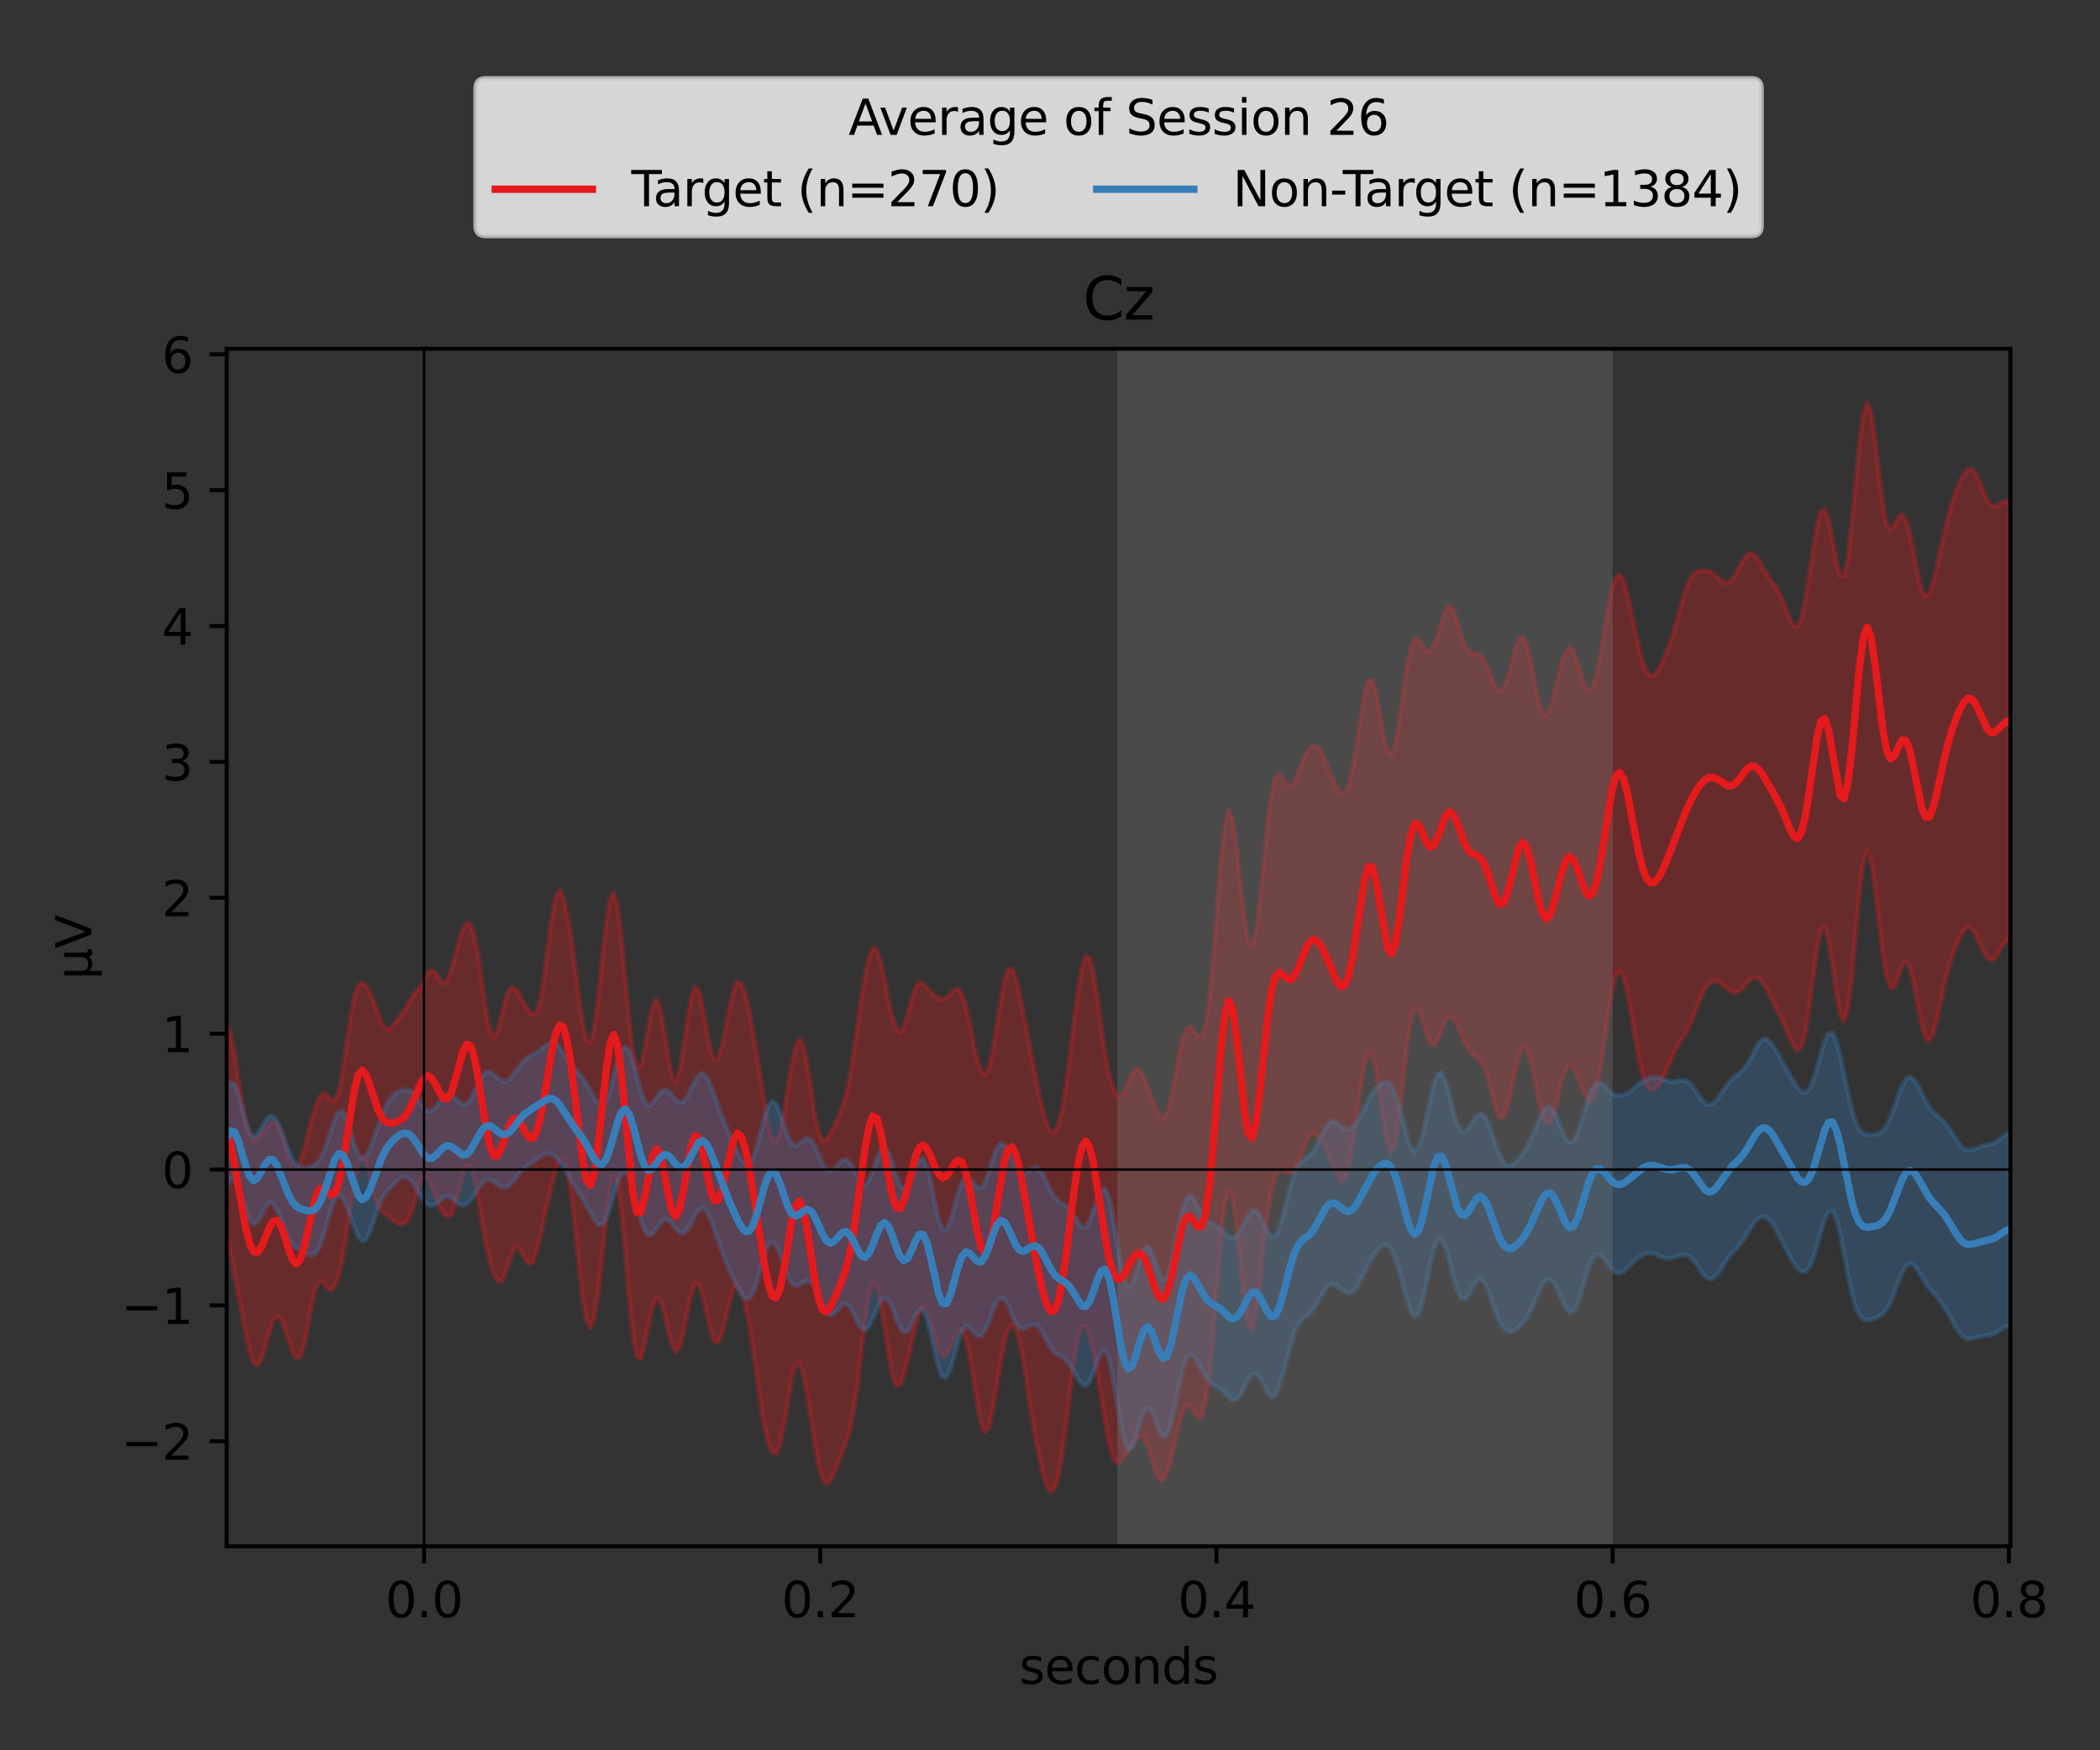 <?xml version="1.0" encoding="utf-8" standalone="no"?>
<!DOCTYPE svg PUBLIC "-//W3C//DTD SVG 1.1//EN"
  "http://www.w3.org/Graphics/SVG/1.1/DTD/svg11.dtd">
<svg xmlns:xlink="http://www.w3.org/1999/xlink" width="432pt" height="360pt" viewBox="0 0 432 360" xmlns="http://www.w3.org/2000/svg" version="1.1">
 <rect x="0" y="0" width="432" height="360" fill="#333333" stroke="none"/>
 <defs>
  <style type="text/css">*{stroke-linejoin: round; stroke-linecap: butt}</style>
 </defs>
 <g id="figure_1">
  <g id="patch_1">
   <path d="M 0 360 
L 432 360 
L 432 0 
L 0 0 
L 0 360 
z
" style="fill: none"/>
  </g>
  <g id="axes_1">
   <g id="patch_2">
    <path d="M 46.64 318.04 
L 413.57 318.04 
L 413.57 71.732 
L 46.64 71.732 
L 46.64 318.04 
z
" style="fill: none"/>
   </g>
   <g id="PolyCollection_1">
    <defs>
     <path id="m81923bbd65" d="M 46.64 -149.498 
L 46.64 -105.254 
L 47.436 -102.068 
L 48.232 -97.963 
L 49.028 -93.657 
L 49.824 -89.389 
L 50.62 -85.253 
L 51.416 -81.697 
L 52.212 -79.489 
L 53.008 -79.157 
L 53.804 -80.611 
L 54.599 -83.214 
L 55.395 -86.071 
L 56.191 -88.31 
L 56.987 -89.268 
L 57.783 -88.671 
L 58.579 -86.755 
L 59.375 -84.195 
L 60.171 -81.844 
L 60.967 -80.521 
L 61.763 -80.901 
L 62.559 -83.295 
L 63.355 -87.329 
L 64.151 -91.836 
L 64.947 -95.268 
L 65.743 -96.625 
L 66.539 -96.162 
L 67.335 -95.073 
L 68.131 -94.616 
L 68.926 -95.513 
L 69.722 -97.872 
L 70.518 -101.517 
L 71.314 -106.228 
L 72.11 -111.568 
L 72.906 -116.708 
L 73.702 -120.535 
L 74.498 -122.015 
L 75.294 -120.81 
L 76.09 -117.753 
L 76.886 -114.393 
L 77.682 -111.971 
L 78.478 -110.782 
L 79.274 -110.266 
L 80.07 -109.725 
L 80.866 -109.017 
L 81.662 -108.43 
L 82.458 -108.191 
L 83.253 -108.413 
L 84.049 -109.337 
L 84.845 -111.262 
L 85.641 -114.066 
L 86.437 -116.828 
L 87.233 -118.234 
L 88.029 -117.717 
L 88.825 -115.907 
L 89.621 -113.786 
L 90.417 -111.919 
L 91.213 -110.466 
L 92.009 -109.658 
L 92.805 -110.033 
L 93.601 -111.966 
L 94.397 -115.092 
L 95.193 -118.292 
L 95.989 -120.213 
L 96.785 -119.94 
L 97.58 -117.376 
L 98.376 -113.184 
L 99.172 -108.412 
L 99.968 -104.018 
L 100.764 -100.495 
L 101.56 -97.933 
L 102.356 -96.49 
L 103.152 -96.51 
L 103.948 -98.038 
L 104.744 -100.477 
L 105.54 -102.712 
L 106.336 -103.648 
L 107.132 -102.929 
L 107.928 -101.276 
L 108.724 -100.026 
L 109.52 -100.27 
L 110.316 -102.303 
L 111.112 -105.594 
L 111.907 -109.286 
L 112.703 -112.856 
L 113.499 -116.209 
L 114.295 -119.233 
L 115.091 -121.434 
L 115.887 -121.918 
L 116.683 -119.757 
L 117.479 -114.663 
L 118.275 -107.438 
L 119.071 -99.645 
L 119.867 -92.888 
L 120.663 -88.392 
L 121.459 -86.936 
L 122.255 -88.878 
L 123.051 -94.006 
L 123.847 -101.335 
L 124.643 -109.132 
L 125.439 -115.32 
L 126.234 -118.102 
L 127.03 -116.535 
L 127.826 -110.828 
L 128.622 -102.302 
L 129.418 -93.044 
L 130.214 -85.337 
L 131.01 -80.938 
L 131.806 -80.471 
L 132.602 -83.211 
L 133.398 -87.434 
L 134.194 -91.183 
L 134.99 -93.033 
L 135.786 -92.507 
L 136.582 -90.034 
L 137.378 -86.639 
L 138.174 -83.576 
L 138.97 -82.031 
L 139.766 -82.768 
L 140.561 -85.721 
L 141.357 -89.888 
L 142.153 -93.742 
L 142.949 -95.928 
L 143.745 -95.789 
L 144.541 -93.522 
L 145.337 -90 
L 146.133 -86.45 
L 146.929 -84.111 
L 147.725 -83.83 
L 148.521 -85.7 
L 149.317 -88.979 
L 150.113 -92.431 
L 150.909 -94.883 
L 151.705 -95.646 
L 152.501 -94.563 
L 153.297 -91.8 
L 154.093 -87.633 
L 154.888 -82.433 
L 155.684 -76.74 
L 156.48 -71.226 
L 157.276 -66.526 
L 158.072 -63.087 
L 158.868 -61.18 
L 159.664 -61.046 
L 160.46 -62.917 
L 161.256 -66.711 
L 162.052 -71.671 
L 162.848 -76.39 
L 163.644 -79.371 
L 164.44 -79.719 
L 165.236 -77.435 
L 166.032 -73.205 
L 166.828 -68.009 
L 167.624 -62.836 
L 168.42 -58.551 
L 169.215 -55.789 
L 170.011 -54.801 
L 170.807 -55.384 
L 171.603 -57.008 
L 172.399 -59.065 
L 173.195 -61.134 
L 173.991 -63.201 
L 174.787 -65.756 
L 175.583 -69.55 
L 176.379 -75.008 
L 177.175 -81.73 
L 177.971 -88.461 
L 178.767 -93.615 
L 179.563 -96.024 
L 180.359 -95.364 
L 181.155 -92.07 
L 181.951 -87.08 
L 182.747 -81.684 
L 183.542 -77.295 
L 184.338 -75.006 
L 185.134 -75.137 
L 185.93 -77.187 
L 186.726 -80.302 
L 187.522 -83.792 
L 188.318 -87.199 
L 189.114 -89.983 
L 189.91 -91.377 
L 190.706 -90.758 
L 191.502 -88.275 
L 192.298 -84.992 
L 193.094 -82.254 
L 193.89 -80.949 
L 194.686 -81.248 
L 195.482 -82.73 
L 196.278 -84.649 
L 197.074 -86.143 
L 197.869 -86.387 
L 198.665 -84.777 
L 199.461 -81.205 
L 200.257 -76.245 
L 201.053 -71.086 
L 201.849 -67.136 
L 202.645 -65.498 
L 203.441 -66.574 
L 204.237 -69.97 
L 205.033 -74.72 
L 205.829 -79.684 
L 206.625 -83.882 
L 207.421 -86.634 
L 208.217 -87.55 
L 209.013 -86.503 
L 209.809 -83.62 
L 210.605 -79.315 
L 211.401 -74.233 
L 212.196 -69.055 
L 212.992 -64.281 
L 213.788 -60.151 
L 214.584 -56.766 
L 215.38 -54.306 
L 216.176 -53.156 
L 216.972 -53.796 
L 217.768 -56.523 
L 218.564 -61.209 
L 219.36 -67.281 
L 220.156 -73.867 
L 220.952 -79.977 
L 221.748 -84.652 
L 222.544 -87.162 
L 223.34 -87.252 
L 224.136 -85.219 
L 224.932 -81.696 
L 225.728 -77.311 
L 226.523 -72.499 
L 227.319 -67.646 
L 228.115 -63.355 
L 228.911 -60.368 
L 229.707 -59.113 
L 230.503 -59.366 
L 231.299 -60.43 
L 232.095 -61.681 
L 232.891 -62.887 
L 233.687 -63.975 
L 234.483 -64.643 
L 235.279 -64.338 
L 236.075 -62.701 
L 236.871 -60.054 
L 237.667 -57.365 
L 238.463 -55.666 
L 239.259 -55.528 
L 240.055 -56.949 
L 240.851 -59.585 
L 241.646 -62.973 
L 242.442 -66.513 
L 243.238 -69.42 
L 244.034 -70.946 
L 244.83 -70.816 
L 245.626 -69.553 
L 246.422 -68.379 
L 247.218 -68.735 
L 248.014 -71.709 
L 248.81 -77.668 
L 249.606 -86.159 
L 250.402 -95.977 
L 251.198 -105.338 
L 251.994 -112.25 
L 252.79 -115.098 
L 253.586 -113.264 
L 254.382 -107.462 
L 255.178 -99.576 
L 255.973 -92.074 
L 256.769 -87.225 
L 257.565 -86.409 
L 258.361 -89.717 
L 259.157 -96.005 
L 259.953 -103.423 
L 260.749 -110.181 
L 261.545 -115.16 
L 262.341 -118.069 
L 263.137 -119.231 
L 263.933 -119.27 
L 264.729 -118.882 
L 265.525 -118.745 
L 266.321 -119.39 
L 267.117 -120.968 
L 267.913 -123.129 
L 268.709 -125.19 
L 269.505 -126.521 
L 270.3 -126.864 
L 271.096 -126.349 
L 271.892 -125.245 
L 272.688 -123.725 
L 273.484 -121.857 
L 274.28 -119.801 
L 275.076 -117.985 
L 275.872 -117.068 
L 276.668 -117.693 
L 277.464 -120.208 
L 278.26 -124.506 
L 279.056 -130.021 
L 279.852 -135.809 
L 280.648 -140.68 
L 281.444 -143.435 
L 282.24 -143.244 
L 283.036 -140.042 
L 283.832 -134.706 
L 284.627 -128.855 
L 285.423 -124.364 
L 286.219 -122.759 
L 287.015 -124.741 
L 287.811 -129.95 
L 288.607 -137.079 
L 289.403 -144.288 
L 290.199 -149.822 
L 290.995 -152.581 
L 291.791 -152.452 
L 292.587 -150.278 
L 293.383 -147.479 
L 294.179 -145.46 
L 294.975 -145.052 
L 295.771 -146.223 
L 296.567 -148.21 
L 297.363 -149.991 
L 298.159 -150.804 
L 298.954 -150.428 
L 299.75 -149.114 
L 300.546 -147.33 
L 301.342 -145.538 
L 302.138 -144.093 
L 302.934 -143.162 
L 303.73 -142.6 
L 304.526 -141.914 
L 305.322 -140.503 
L 306.118 -138.066 
L 306.914 -134.92 
L 307.71 -131.94 
L 308.506 -130.15 
L 309.302 -130.246 
L 310.098 -132.306 
L 310.894 -135.781 
L 311.69 -139.691 
L 312.486 -142.921 
L 313.281 -144.553 
L 314.077 -144.132 
L 314.873 -141.785 
L 315.669 -138.154 
L 316.465 -134.182 
L 317.261 -130.869 
L 318.057 -129.043 
L 318.853 -129.148 
L 319.649 -131.082 
L 320.445 -134.188 
L 321.241 -137.463 
L 322.037 -139.921 
L 322.833 -140.952 
L 323.629 -140.479 
L 324.425 -138.866 
L 325.221 -136.711 
L 326.017 -134.687 
L 326.813 -133.477 
L 327.608 -133.715 
L 328.404 -135.824 
L 329.2 -139.806 
L 329.996 -145.143 
L 330.792 -150.888 
L 331.588 -155.923 
L 332.384 -159.272 
L 333.18 -160.343 
L 333.976 -159.047 
L 334.772 -155.778 
L 335.568 -151.277 
L 336.364 -146.434 
L 337.16 -142.07 
L 337.956 -138.759 
L 338.752 -136.724 
L 339.548 -135.862 
L 340.344 -135.906 
L 341.14 -136.62 
L 341.935 -137.876 
L 342.731 -139.572 
L 343.527 -141.501 
L 344.323 -143.357 
L 345.119 -144.908 
L 345.915 -146.176 
L 346.711 -147.414 
L 347.507 -148.906 
L 348.303 -150.765 
L 349.099 -152.86 
L 349.895 -154.891 
L 350.691 -156.542 
L 351.487 -157.632 
L 352.283 -158.149 
L 353.079 -158.194 
L 353.875 -157.873 
L 354.671 -157.28 
L 355.467 -156.563 
L 356.262 -155.978 
L 357.058 -155.811 
L 357.854 -156.199 
L 358.65 -157.018 
L 359.446 -157.952 
L 360.242 -158.668 
L 361.038 -158.945 
L 361.834 -158.689 
L 362.63 -157.893 
L 363.426 -156.633 
L 364.222 -155.076 
L 365.018 -153.417 
L 365.814 -151.763 
L 366.61 -150.075 
L 367.406 -148.268 
L 368.202 -146.386 
L 368.998 -144.749 
L 369.794 -143.959 
L 370.589 -144.738 
L 371.385 -147.612 
L 372.181 -152.547 
L 372.977 -158.727 
L 373.773 -164.643 
L 374.569 -168.573 
L 375.365 -169.284 
L 376.161 -166.587 
L 376.957 -161.452 
L 377.753 -155.66 
L 378.549 -151.243 
L 379.345 -149.921 
L 380.141 -152.619 
L 380.937 -159.107 
L 381.733 -167.908 
L 382.529 -176.651 
L 383.325 -182.868 
L 384.121 -184.94 
L 384.916 -182.683 
L 385.712 -177.225 
L 386.508 -170.362 
L 387.304 -163.867 
L 388.1 -159.09 
L 388.896 -156.815 
L 389.692 -157.095 
L 390.488 -159.115 
L 391.284 -161.376 
L 392.08 -162.31 
L 392.876 -161.015 
L 393.672 -157.675 
L 394.468 -153.34 
L 395.264 -149.311 
L 396.06 -146.636 
L 396.856 -145.908 
L 397.652 -147.224 
L 398.448 -150.176 
L 399.243 -153.963 
L 400.039 -157.708 
L 400.835 -160.86 
L 401.631 -163.365 
L 402.427 -165.468 
L 403.223 -167.306 
L 404.019 -168.714 
L 404.815 -169.355 
L 405.611 -169.019 
L 406.407 -167.804 
L 407.203 -166.072 
L 407.999 -164.308 
L 408.795 -162.99 
L 409.591 -162.49 
L 410.387 -162.951 
L 411.183 -164.166 
L 411.979 -165.589 
L 412.775 -166.522 
L 413.57 -166.432 
L 413.57 -256.482 
L 413.57 -256.482 
L 412.775 -256.848 
L 411.979 -256.716 
L 411.183 -256.251 
L 410.387 -255.877 
L 409.591 -256.082 
L 408.795 -257.155 
L 407.999 -258.984 
L 407.203 -261.06 
L 406.407 -262.723 
L 405.611 -263.516 
L 404.815 -263.36 
L 404.019 -262.455 
L 403.223 -261.02 
L 402.427 -259.138 
L 401.631 -256.802 
L 400.835 -254.023 
L 400.039 -250.862 
L 399.243 -247.384 
L 398.448 -243.737 
L 397.652 -240.332 
L 396.856 -237.907 
L 396.06 -237.267 
L 395.264 -238.802 
L 394.468 -242.171 
L 393.672 -246.414 
L 392.876 -250.389 
L 392.08 -253.156 
L 391.284 -254.183 
L 390.488 -253.521 
L 389.692 -251.97 
L 388.896 -250.981 
L 388.1 -252.116 
L 387.304 -256.201 
L 386.508 -262.689 
L 385.712 -269.76 
L 384.916 -275.141 
L 384.121 -277.072 
L 383.325 -274.878 
L 382.529 -269.016 
L 381.733 -260.836 
L 380.937 -252.248 
L 380.141 -245.282 
L 379.345 -241.508 
L 378.549 -241.485 
L 377.753 -244.534 
L 376.957 -249.029 
L 376.161 -253.07 
L 375.365 -255.189 
L 374.569 -254.723 
L 373.773 -251.792 
L 372.977 -247.092 
L 372.181 -241.656 
L 371.385 -236.621 
L 370.589 -232.942 
L 369.794 -231.146 
L 368.998 -231.208 
L 368.202 -232.632 
L 367.406 -234.701 
L 366.61 -236.766 
L 365.814 -238.449 
L 365.018 -239.711 
L 364.222 -240.774 
L 363.426 -241.929 
L 362.63 -243.299 
L 361.834 -244.712 
L 361.038 -245.8 
L 360.242 -246.236 
L 359.446 -245.903 
L 358.65 -244.915 
L 357.854 -243.519 
L 357.058 -242.036 
L 356.262 -240.814 
L 355.467 -240.154 
L 354.671 -240.179 
L 353.875 -240.739 
L 353.079 -241.49 
L 352.283 -242.109 
L 351.487 -242.465 
L 350.691 -242.608 
L 349.895 -242.61 
L 349.099 -242.413 
L 348.303 -241.803 
L 347.507 -240.527 
L 346.711 -238.479 
L 345.915 -235.812 
L 345.119 -232.901 
L 344.323 -230.143 
L 343.527 -227.738 
L 342.731 -225.65 
L 341.935 -223.789 
L 341.14 -222.215 
L 340.344 -221.172 
L 339.548 -220.965 
L 338.752 -221.798 
L 337.956 -223.717 
L 337.16 -226.619 
L 336.364 -230.253 
L 335.568 -234.204 
L 334.772 -237.891 
L 333.976 -240.657 
L 333.18 -241.914 
L 332.384 -241.315 
L 331.588 -238.855 
L 330.792 -234.896 
L 329.996 -230.085 
L 329.2 -225.236 
L 328.404 -221.179 
L 327.608 -218.614 
L 326.813 -217.939 
L 326.017 -219.091 
L 325.221 -221.483 
L 324.425 -224.161 
L 323.629 -226.143 
L 322.833 -226.764 
L 322.037 -225.826 
L 321.241 -223.543 
L 320.445 -220.403 
L 319.649 -217.071 
L 318.853 -214.329 
L 318.057 -212.95 
L 317.261 -213.475 
L 316.465 -215.948 
L 315.669 -219.805 
L 314.873 -224.003 
L 314.077 -227.374 
L 313.281 -229.025 
L 312.486 -228.613 
L 311.69 -226.44 
L 310.894 -223.335 
L 310.098 -220.347 
L 309.302 -218.372 
L 308.506 -217.848 
L 307.71 -218.687 
L 306.914 -220.421 
L 306.118 -222.435 
L 305.322 -224.159 
L 304.526 -225.208 
L 303.73 -225.54 
L 302.934 -225.542 
L 302.138 -225.912 
L 301.342 -227.259 
L 300.546 -229.644 
L 299.75 -232.43 
L 298.954 -234.6 
L 298.159 -235.32 
L 297.363 -234.352 
L 296.567 -232.108 
L 295.771 -229.417 
L 294.975 -227.171 
L 294.179 -226.028 
L 293.383 -226.183 
L 292.587 -227.265 
L 291.791 -228.405 
L 290.995 -228.523 
L 290.199 -226.751 
L 289.403 -222.843 
L 288.607 -217.366 
L 287.811 -211.572 
L 287.015 -206.988 
L 286.219 -204.867 
L 285.423 -205.709 
L 284.627 -209.059 
L 283.832 -213.656 
L 283.036 -217.882 
L 282.24 -220.288 
L 281.444 -220.026 
L 280.648 -217.065 
L 279.852 -212.174 
L 279.056 -206.644 
L 278.26 -201.804 
L 277.464 -198.537 
L 276.668 -197.053 
L 275.872 -197.03 
L 275.076 -197.972 
L 274.28 -199.485 
L 273.484 -201.332 
L 272.688 -203.298 
L 271.892 -205.075 
L 271.096 -206.304 
L 270.3 -206.725 
L 269.505 -206.266 
L 268.709 -205.023 
L 267.913 -203.201 
L 267.117 -201.126 
L 266.321 -199.304 
L 265.525 -198.336 
L 264.729 -198.582 
L 263.933 -199.743 
L 263.137 -200.74 
L 262.341 -200.125 
L 261.545 -196.814 
L 260.749 -190.685 
L 259.953 -182.712 
L 259.157 -174.632 
L 258.361 -168.351 
L 257.565 -165.39 
L 256.769 -166.477 
L 255.973 -171.299 
L 255.178 -178.501 
L 254.382 -185.997 
L 253.586 -191.539 
L 252.79 -193.34 
L 251.994 -190.564 
L 251.198 -183.557 
L 250.402 -173.796 
L 249.606 -163.468 
L 248.81 -154.763 
L 248.014 -149.115 
L 247.218 -146.761 
L 246.422 -146.855 
L 245.626 -148.01 
L 244.83 -148.871 
L 244.034 -148.479 
L 243.238 -146.392 
L 242.442 -142.732 
L 241.646 -138.198 
L 240.851 -133.906 
L 240.055 -130.965 
L 239.259 -129.937 
L 238.463 -130.61 
L 237.667 -132.296 
L 236.871 -134.357 
L 236.075 -136.466 
L 235.279 -138.427 
L 234.483 -139.839 
L 233.687 -140.153 
L 232.891 -139.15 
L 232.095 -137.27 
L 231.299 -135.441 
L 230.503 -134.511 
L 229.707 -134.833 
L 228.911 -136.401 
L 228.115 -139.239 
L 227.319 -143.467 
L 226.523 -148.936 
L 225.728 -154.86 
L 224.932 -159.951 
L 224.136 -162.994 
L 223.34 -163.322 
L 222.544 -160.934 
L 221.748 -156.315 
L 220.952 -150.219 
L 220.156 -143.55 
L 219.36 -137.266 
L 218.564 -132.184 
L 217.768 -128.782 
L 216.972 -127.169 
L 216.176 -127.225 
L 215.38 -128.735 
L 214.584 -131.417 
L 213.788 -134.912 
L 212.992 -138.834 
L 212.196 -142.896 
L 211.401 -146.99 
L 210.605 -151.107 
L 209.809 -155.11 
L 209.013 -158.538 
L 208.217 -160.637 
L 207.421 -160.677 
L 206.625 -158.367 
L 205.829 -154.1 
L 205.033 -148.877 
L 204.237 -143.961 
L 203.441 -140.448 
L 202.645 -138.968 
L 201.849 -139.625 
L 201.053 -142.077 
L 200.257 -145.683 
L 199.461 -149.652 
L 198.665 -153.173 
L 197.869 -155.585 
L 197.074 -156.585 
L 196.278 -156.371 
L 195.482 -155.54 
L 194.686 -154.771 
L 193.89 -154.474 
L 193.094 -154.667 
L 192.298 -155.156 
L 191.502 -155.829 
L 190.706 -156.709 
L 189.91 -157.628 
L 189.114 -157.942 
L 188.318 -156.916 
L 187.522 -154.442 
L 186.726 -151.294 
L 185.93 -148.709 
L 185.134 -147.657 
L 184.338 -148.447 
L 183.542 -150.868 
L 182.747 -154.464 
L 181.951 -158.582 
L 181.155 -162.318 
L 180.359 -164.664 
L 179.563 -164.919 
L 178.767 -163 
L 177.971 -159.322 
L 177.175 -154.444 
L 176.379 -148.919 
L 175.583 -143.362 
L 174.787 -138.429 
L 173.991 -134.617 
L 173.195 -131.986 
L 172.399 -130.12 
L 171.603 -128.472 
L 170.807 -126.837 
L 170.011 -125.565 
L 169.215 -125.392 
L 168.42 -127.041 
L 167.624 -130.747 
L 166.828 -135.921 
L 166.032 -141.207 
L 165.236 -145.021 
L 164.44 -146.252 
L 163.644 -144.691 
L 162.848 -140.945 
L 162.052 -136.029 
L 161.256 -131.041 
L 160.46 -127.07 
L 159.664 -125.085 
L 158.868 -125.639 
L 158.072 -128.571 
L 157.276 -133.082 
L 156.48 -138.198 
L 155.684 -143.247 
L 154.888 -147.958 
L 154.093 -152.206 
L 153.297 -155.678 
L 152.501 -157.819 
L 151.705 -158.099 
L 150.909 -156.364 
L 150.113 -152.995 
L 149.317 -148.823 
L 148.521 -144.913 
L 147.725 -142.351 
L 146.929 -141.991 
L 146.133 -144.13 
L 145.337 -148.21 
L 144.541 -152.823 
L 143.745 -156.198 
L 142.949 -156.948 
L 142.153 -154.638 
L 141.357 -149.93 
L 140.561 -144.313 
L 139.766 -139.627 
L 138.97 -137.498 
L 138.174 -138.751 
L 137.378 -142.935 
L 136.582 -148.342 
L 135.786 -152.736 
L 134.99 -154.386 
L 134.194 -152.793 
L 133.398 -148.796 
L 132.602 -144.136 
L 131.806 -140.783 
L 131.01 -140.317 
L 130.214 -143.498 
L 129.418 -150.035 
L 128.622 -158.604 
L 127.826 -167.173 
L 127.03 -173.606 
L 126.234 -176.343 
L 125.439 -174.856 
L 124.643 -169.724 
L 123.847 -162.381 
L 123.051 -154.717 
L 122.255 -148.619 
L 121.459 -145.521 
L 120.663 -145.999 
L 119.867 -149.605 
L 119.071 -155.144 
L 118.275 -161.282 
L 117.479 -167.078 
L 116.683 -172.013 
L 115.887 -175.547 
L 115.091 -176.88 
L 114.295 -175.373 
L 113.499 -171.111 
L 112.703 -165.083 
L 111.907 -158.921 
L 111.112 -154.224 
L 110.316 -151.774 
L 109.52 -151.333 
L 108.724 -152.143 
L 107.928 -153.482 
L 107.132 -154.914 
L 106.336 -156.193 
L 105.54 -156.92 
L 104.744 -156.459 
L 103.948 -154.424 
L 103.152 -151.21 
L 102.356 -148.069 
L 101.56 -146.646 
L 100.764 -148.088 
L 99.968 -152.26 
L 99.172 -157.892 
L 98.376 -163.419 
L 97.58 -167.623 
L 96.785 -169.887 
L 95.989 -170.183 
L 95.193 -168.86 
L 94.397 -166.403 
L 93.601 -163.353 
L 92.805 -160.384 
L 92.009 -158.305 
L 91.213 -157.756 
L 90.417 -158.644 
L 89.621 -159.97 
L 88.825 -160.515 
L 88.029 -159.79 
L 87.233 -158.338 
L 86.437 -157.038 
L 85.641 -156.074 
L 84.845 -155.038 
L 84.049 -153.738 
L 83.253 -152.38 
L 82.458 -151.199 
L 81.662 -150.144 
L 80.866 -149.089 
L 80.07 -148.286 
L 79.274 -148.361 
L 78.478 -149.661 
L 77.682 -151.811 
L 76.886 -154.074 
L 76.09 -155.906 
L 75.294 -157.139 
L 74.498 -157.734 
L 73.702 -157.295 
L 72.906 -155.124 
L 72.11 -150.934 
L 71.314 -145.337 
L 70.518 -139.697 
L 69.722 -135.534 
L 68.926 -133.697 
L 68.131 -133.838 
L 67.335 -134.732 
L 66.539 -135.117 
L 65.743 -134.354 
L 64.947 -132.526 
L 64.151 -129.965 
L 63.355 -126.882 
L 62.559 -123.622 
L 61.763 -120.893 
L 60.967 -119.519 
L 60.171 -119.943 
L 59.375 -121.902 
L 58.579 -124.58 
L 57.783 -127.069 
L 56.987 -128.726 
L 56.191 -129.275 
L 55.395 -128.813 
L 54.599 -127.737 
L 53.804 -126.56 
L 53.008 -125.718 
L 52.212 -125.549 
L 51.416 -126.429 
L 50.62 -128.8 
L 49.824 -132.85 
L 49.028 -138.041 
L 48.232 -143.205 
L 47.436 -147.208 
L 46.64 -149.498 
z
" style="stroke: #e41a1c; stroke-opacity: 0.3"/>
    </defs>
    <g clip-path="url(#p5afeea96d2)">
     <use xlink:href="#m81923bbd65" x="0" y="360" style="fill: #e41a1c; fill-opacity: 0.3; stroke: #e41a1c; stroke-opacity: 0.3"/>
    </g>
   </g>
   <g id="PolyCollection_2">
    <defs>
     <path id="m5db46ad656" d="M 46.64 -136.028 
L 46.64 -116.019 
L 47.436 -117.496 
L 48.232 -117.424 
L 49.028 -115.894 
L 49.824 -113.437 
L 50.62 -110.842 
L 51.416 -108.9 
L 52.212 -108.155 
L 53.008 -108.698 
L 53.804 -110.122 
L 54.599 -111.687 
L 55.395 -112.627 
L 56.191 -112.461 
L 56.987 -111.163 
L 57.783 -109.121 
L 58.579 -106.926 
L 59.375 -105.106 
L 60.171 -103.911 
L 60.967 -103.257 
L 61.763 -102.848 
L 62.559 -102.438 
L 63.355 -102.019 
L 64.151 -101.835 
L 64.947 -102.248 
L 65.743 -103.556 
L 66.539 -105.804 
L 67.335 -108.659 
L 68.131 -111.446 
L 68.926 -113.424 
L 69.722 -114.136 
L 70.518 -113.543 
L 71.314 -111.931 
L 72.11 -109.752 
L 72.906 -107.506 
L 73.702 -105.686 
L 74.498 -104.775 
L 75.294 -105.104 
L 76.09 -106.637 
L 76.886 -108.92 
L 77.682 -111.293 
L 78.478 -113.23 
L 79.274 -114.578 
L 80.07 -115.518 
L 80.866 -116.316 
L 81.662 -117.098 
L 82.458 -117.757 
L 83.253 -118.034 
L 84.049 -117.718 
L 84.845 -116.81 
L 85.641 -115.517 
L 86.437 -114.138 
L 87.233 -112.956 
L 88.029 -112.189 
L 88.825 -111.974 
L 89.621 -112.314 
L 90.417 -113.005 
L 91.213 -113.673 
L 92.009 -113.954 
L 92.805 -113.702 
L 93.601 -113.071 
L 94.397 -112.406 
L 95.193 -112.058 
L 95.989 -112.241 
L 96.785 -112.987 
L 97.58 -114.164 
L 98.376 -115.504 
L 99.172 -116.662 
L 99.968 -117.336 
L 100.764 -117.398 
L 101.56 -116.955 
L 102.356 -116.306 
L 103.152 -115.807 
L 103.948 -115.723 
L 104.744 -116.144 
L 105.54 -116.968 
L 106.336 -117.978 
L 107.132 -118.941 
L 107.928 -119.724 
L 108.724 -120.339 
L 109.52 -120.895 
L 110.316 -121.487 
L 111.112 -122.094 
L 111.907 -122.574 
L 112.703 -122.761 
L 113.499 -122.564 
L 114.295 -121.984 
L 115.091 -121.07 
L 115.887 -119.9 
L 116.683 -118.573 
L 117.479 -117.211 
L 118.275 -115.916 
L 119.071 -114.693 
L 119.867 -113.441 
L 120.663 -112.043 
L 121.459 -110.51 
L 122.255 -109.075 
L 123.051 -108.142 
L 123.847 -108.127 
L 124.643 -109.244 
L 125.439 -111.381 
L 126.234 -114.095 
L 127.03 -116.733 
L 127.826 -118.588 
L 128.622 -119.089 
L 129.418 -117.991 
L 130.214 -115.504 
L 131.01 -112.271 
L 131.806 -109.158 
L 132.602 -106.923 
L 133.398 -105.957 
L 134.194 -106.196 
L 134.99 -107.208 
L 135.786 -108.386 
L 136.582 -109.157 
L 137.378 -109.182 
L 138.174 -108.477 
L 138.97 -107.406 
L 139.766 -106.521 
L 140.561 -106.31 
L 141.357 -106.979 
L 142.153 -108.359 
L 142.949 -109.975 
L 143.745 -111.222 
L 144.541 -111.6 
L 145.337 -110.91 
L 146.133 -109.298 
L 146.929 -107.138 
L 147.725 -104.822 
L 148.521 -102.607 
L 149.317 -100.571 
L 150.113 -98.677 
L 150.909 -96.867 
L 151.705 -95.157 
L 152.501 -93.707 
L 153.297 -92.826 
L 154.093 -92.87 
L 154.888 -94.058 
L 155.684 -96.301 
L 156.48 -99.151 
L 157.276 -101.921 
L 158.072 -103.903 
L 158.868 -104.6 
L 159.664 -103.887 
L 160.46 -102.05 
L 161.256 -99.694 
L 162.052 -97.515 
L 162.848 -96.051 
L 163.644 -95.505 
L 164.44 -95.716 
L 165.236 -96.261 
L 166.032 -96.62 
L 166.828 -96.354 
L 167.624 -95.274 
L 168.42 -93.537 
L 169.215 -91.615 
L 170.011 -90.112 
L 170.807 -89.473 
L 171.603 -89.77 
L 172.399 -90.66 
L 173.195 -91.546 
L 173.991 -91.839 
L 174.787 -91.228 
L 175.583 -89.823 
L 176.379 -88.124 
L 177.175 -86.809 
L 177.971 -86.432 
L 178.767 -87.18 
L 179.563 -88.813 
L 180.359 -90.776 
L 181.155 -92.397 
L 181.951 -93.102 
L 182.747 -92.604 
L 183.542 -91.027 
L 184.338 -88.892 
L 185.134 -86.964 
L 185.93 -85.961 
L 186.726 -86.246 
L 187.522 -87.631 
L 188.318 -89.413 
L 189.114 -90.641 
L 189.91 -90.51 
L 190.706 -88.708 
L 191.502 -85.551 
L 192.298 -81.855 
L 193.094 -78.63 
L 193.89 -76.745 
L 194.686 -76.673 
L 195.482 -78.345 
L 196.278 -81.151 
L 197.074 -84.127 
L 197.869 -86.326 
L 198.665 -87.221 
L 199.461 -86.907 
L 200.257 -85.986 
L 201.053 -85.235 
L 201.849 -85.255 
L 202.645 -86.279 
L 203.441 -88.138 
L 204.237 -90.337 
L 205.033 -92.199 
L 205.829 -93.111 
L 206.625 -92.777 
L 207.421 -91.374 
L 208.217 -89.479 
L 209.013 -87.794 
L 209.809 -86.824 
L 210.605 -86.679 
L 211.401 -87.076 
L 212.196 -87.521 
L 212.992 -87.545 
L 213.788 -86.913 
L 214.584 -85.694 
L 215.38 -84.209 
L 216.176 -82.845 
L 216.972 -81.855 
L 217.768 -81.24 
L 218.564 -80.777 
L 219.36 -80.164 
L 220.156 -79.19 
L 220.952 -77.851 
L 221.748 -76.391 
L 222.544 -75.256 
L 223.34 -74.947 
L 224.136 -75.792 
L 224.932 -77.697 
L 225.728 -80.06 
L 226.523 -81.913 
L 227.319 -82.289 
L 228.115 -80.617 
L 228.911 -76.977 
L 229.707 -72.109 
L 230.503 -67.179 
L 231.299 -63.417 
L 232.095 -61.699 
L 232.891 -62.234 
L 233.687 -64.471 
L 234.483 -67.32 
L 235.279 -69.585 
L 236.075 -70.436 
L 236.871 -69.686 
L 237.667 -67.808 
L 238.463 -65.721 
L 239.259 -64.456 
L 240.055 -64.787 
L 240.851 -66.944 
L 241.646 -70.515 
L 242.442 -74.608 
L 243.238 -78.213 
L 244.034 -80.579 
L 244.83 -81.437 
L 245.626 -80.986 
L 246.422 -79.711 
L 247.218 -78.164 
L 248.014 -76.791 
L 248.81 -75.823 
L 249.606 -75.229 
L 250.402 -74.779 
L 251.198 -74.212 
L 251.994 -73.427 
L 252.79 -72.586 
L 253.586 -72.056 
L 254.382 -72.192 
L 255.178 -73.117 
L 255.973 -74.618 
L 256.769 -76.204 
L 257.565 -77.298 
L 258.361 -77.467 
L 259.157 -76.622 
L 259.953 -75.09 
L 260.749 -73.525 
L 261.545 -72.651 
L 262.341 -72.977 
L 263.137 -74.607 
L 263.933 -77.255 
L 264.729 -80.387 
L 265.525 -83.425 
L 266.321 -85.91 
L 267.117 -87.612 
L 267.913 -88.598 
L 268.709 -89.192 
L 269.505 -89.824 
L 270.3 -90.803 
L 271.096 -92.155 
L 271.892 -93.631 
L 272.688 -94.879 
L 273.484 -95.638 
L 274.28 -95.82 
L 275.076 -95.502 
L 275.872 -94.886 
L 276.668 -94.266 
L 277.464 -93.979 
L 278.26 -94.286 
L 279.056 -95.239 
L 279.852 -96.657 
L 280.648 -98.251 
L 281.444 -99.791 
L 282.24 -101.185 
L 283.036 -102.405 
L 283.832 -103.377 
L 284.627 -103.935 
L 285.423 -103.863 
L 286.219 -102.985 
L 287.015 -101.23 
L 287.811 -98.687 
L 288.607 -95.647 
L 289.403 -92.609 
L 290.199 -90.218 
L 290.995 -89.109 
L 291.791 -89.708 
L 292.587 -92.044 
L 293.383 -95.655 
L 294.179 -99.667 
L 294.975 -103.054 
L 295.771 -104.971 
L 296.567 -105.021 
L 297.363 -103.337 
L 298.159 -100.489 
L 298.954 -97.288 
L 299.75 -94.572 
L 300.546 -92.978 
L 301.342 -92.758 
L 302.138 -93.692 
L 302.934 -95.176 
L 303.73 -96.456 
L 304.526 -96.905 
L 305.322 -96.227 
L 306.118 -94.526 
L 306.914 -92.222 
L 307.71 -89.871 
L 308.506 -87.953 
L 309.302 -86.719 
L 310.098 -86.169 
L 310.894 -86.148 
L 311.69 -86.473 
L 312.486 -87.037 
L 313.281 -87.835 
L 314.077 -88.935 
L 314.873 -90.403 
L 315.669 -92.196 
L 316.465 -94.098 
L 317.261 -95.745 
L 318.057 -96.762 
L 318.853 -96.902 
L 319.649 -96.134 
L 320.445 -94.645 
L 321.241 -92.802 
L 322.037 -91.102 
L 322.833 -90.085 
L 323.629 -90.182 
L 324.425 -91.535 
L 325.221 -93.903 
L 326.017 -96.718 
L 326.813 -99.302 
L 327.608 -101.114 
L 328.404 -101.919 
L 329.2 -101.797 
L 329.996 -101.029 
L 330.792 -99.963 
L 331.588 -98.939 
L 332.384 -98.247 
L 333.18 -98.073 
L 333.976 -98.434 
L 334.772 -99.161 
L 335.568 -100.003 
L 336.364 -100.765 
L 337.16 -101.383 
L 337.956 -101.865 
L 338.752 -102.186 
L 339.548 -102.277 
L 340.344 -102.108 
L 341.14 -101.759 
L 341.935 -101.397 
L 342.731 -101.177 
L 343.527 -101.173 
L 344.323 -101.36 
L 345.119 -101.642 
L 345.915 -101.879 
L 346.711 -101.904 
L 347.507 -101.575 
L 348.303 -100.835 
L 349.099 -99.763 
L 349.895 -98.568 
L 350.691 -97.537 
L 351.487 -96.951 
L 352.283 -96.988 
L 353.079 -97.651 
L 353.875 -98.763 
L 354.671 -100.043 
L 355.467 -101.23 
L 356.262 -102.211 
L 357.058 -103.057 
L 357.854 -103.948 
L 358.65 -105.036 
L 359.446 -106.322 
L 360.242 -107.648 
L 361.038 -108.782 
L 361.834 -109.538 
L 362.63 -109.811 
L 363.426 -109.568 
L 364.222 -108.826 
L 365.018 -107.659 
L 365.814 -106.197 
L 366.61 -104.603 
L 367.406 -103.018 
L 368.202 -101.525 
L 368.998 -100.182 
L 369.794 -99.083 
L 370.589 -98.407 
L 371.385 -98.394 
L 372.181 -99.258 
L 372.977 -101.066 
L 373.773 -103.646 
L 374.569 -106.559 
L 375.365 -109.174 
L 376.161 -110.814 
L 376.957 -110.942 
L 377.753 -109.338 
L 378.549 -106.195 
L 379.345 -102.084 
L 380.141 -97.777 
L 380.937 -93.988 
L 381.733 -91.168 
L 382.529 -89.434 
L 383.325 -88.631 
L 384.121 -88.463 
L 384.916 -88.622 
L 385.712 -88.894 
L 386.508 -89.232 
L 387.304 -89.762 
L 388.1 -90.693 
L 388.896 -92.159 
L 389.692 -94.096 
L 390.488 -96.225 
L 391.284 -98.153 
L 392.08 -99.51 
L 392.876 -100.064 
L 393.672 -99.783 
L 394.468 -98.841 
L 395.264 -97.548 
L 396.06 -96.225 
L 396.856 -95.069 
L 397.652 -94.096 
L 398.448 -93.186 
L 399.243 -92.19 
L 400.039 -91.013 
L 400.835 -89.65 
L 401.631 -88.192 
L 402.427 -86.801 
L 403.223 -85.668 
L 404.019 -84.933 
L 404.815 -84.63 
L 405.611 -84.666 
L 406.407 -84.874 
L 407.203 -85.09 
L 407.999 -85.225 
L 408.795 -85.309 
L 409.591 -85.453 
L 410.387 -85.769 
L 411.183 -86.265 
L 411.979 -86.811 
L 412.775 -87.181 
L 413.57 -87.158 
L 413.57 -126.989 
L 413.57 -126.989 
L 412.775 -126.784 
L 411.979 -126.171 
L 411.183 -125.512 
L 410.387 -125.019 
L 409.591 -124.725 
L 408.795 -124.542 
L 407.999 -124.352 
L 407.203 -124.083 
L 406.407 -123.755 
L 405.611 -123.481 
L 404.815 -123.429 
L 404.019 -123.749 
L 403.223 -124.499 
L 402.427 -125.613 
L 401.631 -126.913 
L 400.835 -128.17 
L 400.039 -129.2 
L 399.243 -129.963 
L 398.448 -130.588 
L 397.652 -131.308 
L 396.856 -132.322 
L 396.06 -133.687 
L 395.264 -135.284 
L 394.468 -136.843 
L 393.672 -138.019 
L 392.876 -138.476 
L 392.08 -138.008 
L 391.284 -136.629 
L 390.488 -134.593 
L 389.692 -132.303 
L 388.896 -130.172 
L 388.1 -128.5 
L 387.304 -127.414 
L 386.508 -126.862 
L 385.712 -126.667 
L 384.916 -126.625 
L 384.121 -126.649 
L 383.325 -126.868 
L 382.529 -127.598 
L 381.733 -129.178 
L 380.937 -131.776 
L 380.141 -135.263 
L 379.345 -139.209 
L 378.549 -142.99 
L 377.753 -145.936 
L 376.957 -147.507 
L 376.161 -147.443 
L 375.365 -145.87 
L 374.569 -143.269 
L 373.773 -140.33 
L 372.977 -137.739 
L 372.181 -135.979 
L 371.385 -135.239 
L 370.589 -135.429 
L 369.794 -136.29 
L 368.998 -137.524 
L 368.202 -138.901 
L 367.406 -140.303 
L 366.61 -141.708 
L 365.814 -143.123 
L 365.018 -144.493 
L 364.222 -145.643 
L 363.426 -146.31 
L 362.63 -146.265 
L 361.834 -145.465 
L 361.038 -144.11 
L 360.242 -142.563 
L 359.446 -141.168 
L 358.65 -140.096 
L 357.854 -139.313 
L 357.058 -138.665 
L 356.262 -137.971 
L 355.467 -137.105 
L 354.671 -136.037 
L 353.875 -134.854 
L 353.079 -133.746 
L 352.283 -132.961 
L 351.487 -132.719 
L 350.691 -133.113 
L 349.895 -134.052 
L 349.099 -135.281 
L 348.303 -136.47 
L 347.507 -137.343 
L 346.711 -137.773 
L 345.915 -137.81 
L 345.119 -137.643 
L 344.323 -137.503 
L 343.527 -137.546 
L 342.731 -137.786 
L 341.935 -138.104 
L 341.14 -138.348 
L 340.344 -138.431 
L 339.548 -138.339 
L 338.752 -138.082 
L 337.956 -137.649 
L 337.16 -137.044 
L 336.364 -136.342 
L 335.568 -135.671 
L 334.772 -135.138 
L 333.976 -134.781 
L 333.18 -134.62 
L 332.384 -134.715 
L 331.588 -135.148 
L 330.792 -135.902 
L 329.996 -136.759 
L 329.2 -137.335 
L 328.404 -137.232 
L 327.608 -136.218 
L 326.813 -134.322 
L 326.017 -131.815 
L 325.221 -129.138 
L 324.425 -126.803 
L 323.629 -125.298 
L 322.833 -124.956 
L 322.037 -125.835 
L 321.241 -127.641 
L 320.445 -129.777 
L 319.649 -131.549 
L 318.853 -132.426 
L 318.057 -132.224 
L 317.261 -131.101 
L 316.465 -129.413 
L 315.669 -127.533 
L 314.873 -125.728 
L 314.077 -124.138 
L 313.281 -122.792 
L 312.486 -121.677 
L 311.69 -120.811 
L 310.894 -120.302 
L 310.098 -120.339 
L 309.302 -121.088 
L 308.506 -122.582 
L 307.71 -124.658 
L 306.914 -126.971 
L 306.118 -129.07 
L 305.322 -130.515 
L 304.526 -131.015 
L 303.73 -130.543 
L 302.934 -129.38 
L 302.138 -128.059 
L 301.342 -127.221 
L 300.546 -127.42 
L 299.75 -128.928 
L 298.954 -131.591 
L 298.159 -134.802 
L 297.363 -137.663 
L 296.567 -139.291 
L 295.771 -139.137 
L 294.975 -137.164 
L 294.179 -133.831 
L 293.383 -129.925 
L 292.587 -126.354 
L 291.791 -123.925 
L 290.995 -123.152 
L 290.199 -124.122 
L 289.403 -126.489 
L 288.607 -129.596 
L 287.811 -132.696 
L 287.015 -135.187 
L 286.219 -136.764 
L 285.423 -137.436 
L 284.627 -137.417 
L 283.832 -136.938 
L 283.036 -136.126 
L 282.24 -135.014 
L 281.444 -133.631 
L 280.648 -132.08 
L 279.852 -130.53 
L 279.056 -129.166 
L 278.26 -128.161 
L 277.464 -127.662 
L 276.668 -127.742 
L 275.872 -128.301 
L 275.076 -129.012 
L 274.28 -129.413 
L 273.484 -129.143 
L 272.688 -128.125 
L 271.892 -126.594 
L 271.096 -124.939 
L 270.3 -123.511 
L 269.505 -122.481 
L 268.709 -121.807 
L 267.913 -121.235 
L 267.117 -120.37 
L 266.321 -118.813 
L 265.525 -116.379 
L 264.729 -113.258 
L 263.933 -110.004 
L 263.137 -107.333 
L 262.341 -105.82 
L 261.545 -105.678 
L 260.749 -106.701 
L 259.953 -108.362 
L 259.157 -109.994 
L 258.361 -110.996 
L 257.565 -111.022 
L 256.769 -110.092 
L 255.973 -108.564 
L 255.178 -106.98 
L 254.382 -105.835 
L 253.586 -105.401 
L 252.79 -105.664 
L 251.994 -106.379 
L 251.198 -107.201 
L 250.402 -107.846 
L 249.606 -108.238 
L 248.81 -108.559 
L 248.014 -109.146 
L 247.218 -110.255 
L 246.422 -111.816 
L 245.626 -113.341 
L 244.83 -114.101 
L 244.034 -113.451 
L 243.238 -111.156 
L 242.442 -107.523 
L 241.646 -103.334 
L 240.851 -99.601 
L 240.055 -97.251 
L 239.259 -96.796 
L 238.463 -98.12 
L 237.667 -100.461 
L 236.871 -102.684 
L 236.075 -103.739 
L 235.279 -103.094 
L 234.483 -100.953 
L 233.687 -98.158 
L 232.891 -95.876 
L 232.095 -95.179 
L 231.299 -96.67 
L 230.503 -100.246 
L 229.707 -105.105 
L 228.911 -110.015 
L 228.115 -113.758 
L 227.319 -115.558 
L 226.523 -115.302 
L 225.728 -113.496 
L 224.932 -111.026 
L 224.136 -108.83 
L 223.34 -107.604 
L 222.544 -107.594 
L 221.748 -108.563 
L 220.952 -109.951 
L 220.156 -111.182 
L 219.36 -111.965 
L 218.564 -112.395 
L 217.768 -112.841 
L 216.972 -113.672 
L 216.176 -115.028 
L 215.38 -116.735 
L 214.584 -118.391 
L 213.788 -119.557 
L 212.992 -119.965 
L 212.196 -119.661 
L 211.401 -119.014 
L 210.605 -118.559 
L 209.809 -118.762 
L 209.013 -119.797 
L 208.217 -121.469 
L 207.421 -123.274 
L 206.625 -124.576 
L 205.829 -124.832 
L 205.033 -123.797 
L 204.237 -121.668 
L 203.441 -119.073 
L 202.645 -116.851 
L 201.849 -115.685 
L 201.053 -115.756 
L 200.257 -116.658 
L 199.461 -117.608 
L 198.665 -117.821 
L 197.869 -116.822 
L 197.074 -114.61 
L 196.278 -111.664 
L 195.482 -108.831 
L 194.686 -107.083 
L 193.89 -107.16 
L 193.094 -109.232 
L 192.298 -112.77 
L 191.502 -116.731 
L 190.706 -119.972 
L 189.91 -121.671 
L 189.114 -121.579 
L 188.318 -120.058 
L 187.522 -117.912 
L 186.726 -116.105 
L 185.93 -115.431 
L 185.134 -116.237 
L 184.338 -118.299 
L 183.542 -120.893 
L 182.747 -123.065 
L 181.951 -124.01 
L 181.155 -123.404 
L 180.359 -121.538 
L 179.563 -119.177 
L 178.767 -117.226 
L 177.971 -116.341 
L 177.175 -116.694 
L 176.379 -117.986 
L 175.583 -119.619 
L 174.787 -120.958 
L 173.991 -121.559 
L 173.195 -121.317 
L 172.399 -120.493 
L 171.603 -119.587 
L 170.807 -119.133 
L 170.011 -119.481 
L 169.215 -120.674 
L 168.42 -122.425 
L 167.624 -124.216 
L 166.828 -125.489 
L 166.032 -125.892 
L 165.236 -125.482 
L 164.44 -124.725 
L 163.644 -124.296 
L 162.848 -124.76 
L 162.052 -126.302 
L 161.256 -128.636 
L 160.46 -131.11 
L 159.664 -132.942 
L 158.868 -133.496 
L 158.072 -132.509 
L 157.276 -130.188 
L 156.48 -127.135 
L 155.684 -124.118 
L 154.888 -121.816 
L 154.093 -120.629 
L 153.297 -120.623 
L 152.501 -121.577 
L 151.705 -123.116 
L 150.909 -124.873 
L 150.113 -126.647 
L 149.317 -128.445 
L 148.521 -130.395 
L 147.725 -132.573 
L 146.929 -134.866 
L 146.133 -136.977 
L 145.337 -138.525 
L 144.541 -139.2 
L 143.745 -138.878 
L 142.949 -137.69 
L 142.153 -136.022 
L 141.357 -134.417 
L 140.561 -133.386 
L 139.766 -133.208 
L 138.97 -133.812 
L 138.174 -134.813 
L 137.378 -135.66 
L 136.582 -135.872 
L 135.786 -135.271 
L 134.99 -134.104 
L 134.194 -132.979 
L 133.398 -132.601 
L 132.602 -133.453 
L 131.806 -135.57 
L 131.01 -138.52 
L 130.214 -141.555 
L 129.418 -143.84 
L 128.622 -144.71 
L 127.826 -143.897 
L 127.03 -141.639 
L 126.234 -138.623 
L 125.439 -135.724 
L 124.643 -133.673 
L 123.847 -132.823 
L 123.051 -133.107 
L 122.255 -134.179 
L 121.459 -135.605 
L 120.663 -137.023 
L 119.867 -138.23 
L 119.071 -139.206 
L 118.275 -140.074 
L 117.479 -141.015 
L 116.683 -142.148 
L 115.887 -143.421 
L 115.091 -144.596 
L 114.295 -145.37 
L 113.499 -145.564 
L 112.703 -145.232 
L 111.907 -144.62 
L 111.112 -143.998 
L 110.316 -143.503 
L 109.52 -143.094 
L 108.724 -142.634 
L 107.928 -141.988 
L 107.132 -141.093 
L 106.336 -140.002 
L 105.54 -138.889 
L 104.744 -138.003 
L 103.948 -137.573 
L 103.152 -137.699 
L 102.356 -138.277 
L 101.56 -139.013 
L 100.764 -139.517 
L 99.968 -139.442 
L 99.172 -138.618 
L 98.376 -137.14 
L 97.58 -135.361 
L 96.785 -133.79 
L 95.989 -132.88 
L 95.193 -132.809 
L 94.397 -133.393 
L 93.601 -134.197 
L 92.805 -134.767 
L 92.009 -134.817 
L 91.213 -134.294 
L 90.417 -133.356 
L 89.621 -132.314 
L 88.825 -131.558 
L 88.029 -131.428 
L 87.233 -132.038 
L 86.437 -133.178 
L 85.641 -134.417 
L 84.845 -135.351 
L 84.049 -135.805 
L 83.253 -135.848 
L 82.458 -135.641 
L 81.662 -135.253 
L 80.866 -134.618 
L 80.07 -133.609 
L 79.274 -132.138 
L 78.478 -130.235 
L 77.682 -128.055 
L 76.886 -125.82 
L 76.09 -123.781 
L 75.294 -122.273 
L 74.498 -121.714 
L 73.702 -122.451 
L 72.906 -124.487 
L 72.11 -127.279 
L 71.314 -129.882 
L 70.518 -131.39 
L 69.722 -131.34 
L 68.926 -129.866 
L 68.131 -127.56 
L 67.335 -125.109 
L 66.539 -123.001 
L 65.743 -121.472 
L 64.947 -120.539 
L 64.151 -120.058 
L 63.355 -119.834 
L 62.559 -119.766 
L 61.763 -119.928 
L 60.967 -120.502 
L 60.171 -121.634 
L 59.375 -123.335 
L 58.579 -125.439 
L 57.783 -127.608 
L 56.987 -129.404 
L 56.191 -130.412 
L 55.395 -130.411 
L 54.599 -129.485 
L 53.804 -128.042 
L 53.008 -126.722 
L 52.212 -126.207 
L 51.416 -126.976 
L 50.62 -129.081 
L 49.824 -132.049 
L 49.028 -135.003 
L 48.232 -136.988 
L 47.436 -137.357 
L 46.64 -136.028 
z
" style="stroke: #377eb8; stroke-opacity: 0.3"/>
    </defs>
    <g clip-path="url(#p5afeea96d2)">
     <use xlink:href="#m5db46ad656" x="0" y="360" style="fill: #377eb8; fill-opacity: 0.3; stroke: #377eb8; stroke-opacity: 0.3"/>
    </g>
   </g>
   <g id="patch_3">
    <path d="M 229.866 318.04 
L 229.866 71.732 
L 331.747 71.732 
L 331.747 318.04 
z
" clip-path="url(#p5afeea96d2)" style="fill: #808080; opacity: 0.3"/>
   </g>
   <g id="matplotlib.axis_1">
    <g id="xtick_1">
     <g id="line2d_1">
      <defs>
       <path id="m2c29c493b2" d="M 0 0 
L 0 3.5 
" style="stroke: #000000; stroke-width: 0.8"/>
      </defs>
      <g>
       <use xlink:href="#m2c29c493b2" x="87.233" y="318.04" style="stroke: #000000; stroke-width: 0.8"/>
      </g>
     </g>
     <g id="text_1">
      <!-- 0.0 -->
      <g transform="translate(79.282 332.638)scale(0.1 -0.1)">
       <defs>
        <path id="DejaVuSans-30" d="M 2034 4250 
Q 1547 4250 1301 3770 
Q 1056 3291 1056 2328 
Q 1056 1369 1301 889 
Q 1547 409 2034 409 
Q 2525 409 2770 889 
Q 3016 1369 3016 2328 
Q 3016 3291 2770 3770 
Q 2525 4250 2034 4250 
z
M 2034 4750 
Q 2819 4750 3233 4129 
Q 3647 3509 3647 2328 
Q 3647 1150 3233 529 
Q 2819 -91 2034 -91 
Q 1250 -91 836 529 
Q 422 1150 422 2328 
Q 422 3509 836 4129 
Q 1250 4750 2034 4750 
z
" transform="scale(0.016)"/>
        <path id="DejaVuSans-2e" d="M 684 794 
L 1344 794 
L 1344 0 
L 684 0 
L 684 794 
z
" transform="scale(0.016)"/>
       </defs>
       <use xlink:href="#DejaVuSans-30"/>
       <use xlink:href="#DejaVuSans-2e" x="63.623"/>
       <use xlink:href="#DejaVuSans-30" x="95.41"/>
      </g>
     </g>
    </g>
    <g id="xtick_2">
     <g id="line2d_2">
      <g>
       <use xlink:href="#m2c29c493b2" x="168.738" y="318.04" style="stroke: #000000; stroke-width: 0.8"/>
      </g>
     </g>
     <g id="text_2">
      <!-- 0.2 -->
      <g transform="translate(160.786 332.638)scale(0.1 -0.1)">
       <defs>
        <path id="DejaVuSans-32" d="M 1228 531 
L 3431 531 
L 3431 0 
L 469 0 
L 469 531 
Q 828 903 1448 1529 
Q 2069 2156 2228 2338 
Q 2531 2678 2651 2914 
Q 2772 3150 2772 3378 
Q 2772 3750 2511 3984 
Q 2250 4219 1831 4219 
Q 1534 4219 1204 4116 
Q 875 4013 500 3803 
L 500 4441 
Q 881 4594 1212 4672 
Q 1544 4750 1819 4750 
Q 2544 4750 2975 4387 
Q 3406 4025 3406 3419 
Q 3406 3131 3298 2873 
Q 3191 2616 2906 2266 
Q 2828 2175 2409 1742 
Q 1991 1309 1228 531 
z
" transform="scale(0.016)"/>
       </defs>
       <use xlink:href="#DejaVuSans-30"/>
       <use xlink:href="#DejaVuSans-2e" x="63.623"/>
       <use xlink:href="#DejaVuSans-32" x="95.41"/>
      </g>
     </g>
    </g>
    <g id="xtick_3">
     <g id="line2d_3">
      <g>
       <use xlink:href="#m2c29c493b2" x="250.243" y="318.04" style="stroke: #000000; stroke-width: 0.8"/>
      </g>
     </g>
     <g id="text_3">
      <!-- 0.4 -->
      <g transform="translate(242.291 332.638)scale(0.1 -0.1)">
       <defs>
        <path id="DejaVuSans-34" d="M 2419 4116 
L 825 1625 
L 2419 1625 
L 2419 4116 
z
M 2253 4666 
L 3047 4666 
L 3047 1625 
L 3713 1625 
L 3713 1100 
L 3047 1100 
L 3047 0 
L 2419 0 
L 2419 1100 
L 313 1100 
L 313 1709 
L 2253 4666 
z
" transform="scale(0.016)"/>
       </defs>
       <use xlink:href="#DejaVuSans-30"/>
       <use xlink:href="#DejaVuSans-2e" x="63.623"/>
       <use xlink:href="#DejaVuSans-34" x="95.41"/>
      </g>
     </g>
    </g>
    <g id="xtick_4">
     <g id="line2d_4">
      <g>
       <use xlink:href="#m2c29c493b2" x="331.747" y="318.04" style="stroke: #000000; stroke-width: 0.8"/>
      </g>
     </g>
     <g id="text_4">
      <!-- 0.6 -->
      <g transform="translate(323.796 332.638)scale(0.1 -0.1)">
       <defs>
        <path id="DejaVuSans-36" d="M 2113 2584 
Q 1688 2584 1439 2293 
Q 1191 2003 1191 1497 
Q 1191 994 1439 701 
Q 1688 409 2113 409 
Q 2538 409 2786 701 
Q 3034 994 3034 1497 
Q 3034 2003 2786 2293 
Q 2538 2584 2113 2584 
z
M 3366 4563 
L 3366 3988 
Q 3128 4100 2886 4159 
Q 2644 4219 2406 4219 
Q 1781 4219 1451 3797 
Q 1122 3375 1075 2522 
Q 1259 2794 1537 2939 
Q 1816 3084 2150 3084 
Q 2853 3084 3261 2657 
Q 3669 2231 3669 1497 
Q 3669 778 3244 343 
Q 2819 -91 2113 -91 
Q 1303 -91 875 529 
Q 447 1150 447 2328 
Q 447 3434 972 4092 
Q 1497 4750 2381 4750 
Q 2619 4750 2861 4703 
Q 3103 4656 3366 4563 
z
" transform="scale(0.016)"/>
       </defs>
       <use xlink:href="#DejaVuSans-30"/>
       <use xlink:href="#DejaVuSans-2e" x="63.623"/>
       <use xlink:href="#DejaVuSans-36" x="95.41"/>
      </g>
     </g>
    </g>
    <g id="xtick_5">
     <g id="line2d_5">
      <g>
       <use xlink:href="#m2c29c493b2" x="413.252" y="318.04" style="stroke: #000000; stroke-width: 0.8"/>
      </g>
     </g>
     <g id="text_5">
      <!-- 0.8 -->
      <g transform="translate(405.301 332.638)scale(0.1 -0.1)">
       <defs>
        <path id="DejaVuSans-38" d="M 2034 2216 
Q 1584 2216 1326 1975 
Q 1069 1734 1069 1313 
Q 1069 891 1326 650 
Q 1584 409 2034 409 
Q 2484 409 2743 651 
Q 3003 894 3003 1313 
Q 3003 1734 2745 1975 
Q 2488 2216 2034 2216 
z
M 1403 2484 
Q 997 2584 770 2862 
Q 544 3141 544 3541 
Q 544 4100 942 4425 
Q 1341 4750 2034 4750 
Q 2731 4750 3128 4425 
Q 3525 4100 3525 3541 
Q 3525 3141 3298 2862 
Q 3072 2584 2669 2484 
Q 3125 2378 3379 2068 
Q 3634 1759 3634 1313 
Q 3634 634 3220 271 
Q 2806 -91 2034 -91 
Q 1263 -91 848 271 
Q 434 634 434 1313 
Q 434 1759 690 2068 
Q 947 2378 1403 2484 
z
M 1172 3481 
Q 1172 3119 1398 2916 
Q 1625 2713 2034 2713 
Q 2441 2713 2670 2916 
Q 2900 3119 2900 3481 
Q 2900 3844 2670 4047 
Q 2441 4250 2034 4250 
Q 1625 4250 1398 4047 
Q 1172 3844 1172 3481 
z
" transform="scale(0.016)"/>
       </defs>
       <use xlink:href="#DejaVuSans-30"/>
       <use xlink:href="#DejaVuSans-2e" x="63.623"/>
       <use xlink:href="#DejaVuSans-38" x="95.41"/>
      </g>
     </g>
    </g>
    <g id="text_6">
     <!-- seconds -->
     <g transform="translate(209.668 346.317)scale(0.1 -0.1)">
      <defs>
       <path id="DejaVuSans-73" d="M 2834 3397 
L 2834 2853 
Q 2591 2978 2328 3040 
Q 2066 3103 1784 3103 
Q 1356 3103 1142 2972 
Q 928 2841 928 2578 
Q 928 2378 1081 2264 
Q 1234 2150 1697 2047 
L 1894 2003 
Q 2506 1872 2764 1633 
Q 3022 1394 3022 966 
Q 3022 478 2636 193 
Q 2250 -91 1575 -91 
Q 1294 -91 989 -36 
Q 684 19 347 128 
L 347 722 
Q 666 556 975 473 
Q 1284 391 1588 391 
Q 1994 391 2212 530 
Q 2431 669 2431 922 
Q 2431 1156 2273 1281 
Q 2116 1406 1581 1522 
L 1381 1569 
Q 847 1681 609 1914 
Q 372 2147 372 2553 
Q 372 3047 722 3315 
Q 1072 3584 1716 3584 
Q 2034 3584 2315 3537 
Q 2597 3491 2834 3397 
z
" transform="scale(0.016)"/>
       <path id="DejaVuSans-65" d="M 3597 1894 
L 3597 1613 
L 953 1613 
Q 991 1019 1311 708 
Q 1631 397 2203 397 
Q 2534 397 2845 478 
Q 3156 559 3463 722 
L 3463 178 
Q 3153 47 2828 -22 
Q 2503 -91 2169 -91 
Q 1331 -91 842 396 
Q 353 884 353 1716 
Q 353 2575 817 3079 
Q 1281 3584 2069 3584 
Q 2775 3584 3186 3129 
Q 3597 2675 3597 1894 
z
M 3022 2063 
Q 3016 2534 2758 2815 
Q 2500 3097 2075 3097 
Q 1594 3097 1305 2825 
Q 1016 2553 972 2059 
L 3022 2063 
z
" transform="scale(0.016)"/>
       <path id="DejaVuSans-63" d="M 3122 3366 
L 3122 2828 
Q 2878 2963 2633 3030 
Q 2388 3097 2138 3097 
Q 1578 3097 1268 2742 
Q 959 2388 959 1747 
Q 959 1106 1268 751 
Q 1578 397 2138 397 
Q 2388 397 2633 464 
Q 2878 531 3122 666 
L 3122 134 
Q 2881 22 2623 -34 
Q 2366 -91 2075 -91 
Q 1284 -91 818 406 
Q 353 903 353 1747 
Q 353 2603 823 3093 
Q 1294 3584 2113 3584 
Q 2378 3584 2631 3529 
Q 2884 3475 3122 3366 
z
" transform="scale(0.016)"/>
       <path id="DejaVuSans-6f" d="M 1959 3097 
Q 1497 3097 1228 2736 
Q 959 2375 959 1747 
Q 959 1119 1226 758 
Q 1494 397 1959 397 
Q 2419 397 2687 759 
Q 2956 1122 2956 1747 
Q 2956 2369 2687 2733 
Q 2419 3097 1959 3097 
z
M 1959 3584 
Q 2709 3584 3137 3096 
Q 3566 2609 3566 1747 
Q 3566 888 3137 398 
Q 2709 -91 1959 -91 
Q 1206 -91 779 398 
Q 353 888 353 1747 
Q 353 2609 779 3096 
Q 1206 3584 1959 3584 
z
" transform="scale(0.016)"/>
       <path id="DejaVuSans-6e" d="M 3513 2113 
L 3513 0 
L 2938 0 
L 2938 2094 
Q 2938 2591 2744 2837 
Q 2550 3084 2163 3084 
Q 1697 3084 1428 2787 
Q 1159 2491 1159 1978 
L 1159 0 
L 581 0 
L 581 3500 
L 1159 3500 
L 1159 2956 
Q 1366 3272 1645 3428 
Q 1925 3584 2291 3584 
Q 2894 3584 3203 3211 
Q 3513 2838 3513 2113 
z
" transform="scale(0.016)"/>
       <path id="DejaVuSans-64" d="M 2906 2969 
L 2906 4863 
L 3481 4863 
L 3481 0 
L 2906 0 
L 2906 525 
Q 2725 213 2448 61 
Q 2172 -91 1784 -91 
Q 1150 -91 751 415 
Q 353 922 353 1747 
Q 353 2572 751 3078 
Q 1150 3584 1784 3584 
Q 2172 3584 2448 3432 
Q 2725 3281 2906 2969 
z
M 947 1747 
Q 947 1113 1208 752 
Q 1469 391 1925 391 
Q 2381 391 2643 752 
Q 2906 1113 2906 1747 
Q 2906 2381 2643 2742 
Q 2381 3103 1925 3103 
Q 1469 3103 1208 2742 
Q 947 2381 947 1747 
z
" transform="scale(0.016)"/>
      </defs>
      <use xlink:href="#DejaVuSans-73"/>
      <use xlink:href="#DejaVuSans-65" x="52.1"/>
      <use xlink:href="#DejaVuSans-63" x="113.623"/>
      <use xlink:href="#DejaVuSans-6f" x="168.604"/>
      <use xlink:href="#DejaVuSans-6e" x="229.785"/>
      <use xlink:href="#DejaVuSans-64" x="293.164"/>
      <use xlink:href="#DejaVuSans-73" x="356.641"/>
     </g>
    </g>
   </g>
   <g id="matplotlib.axis_2">
    <g id="ytick_1">
     <g id="line2d_6">
      <defs>
       <path id="md5722b5be7" d="M 0 0 
L -3.5 0 
" style="stroke: #000000; stroke-width: 0.8"/>
      </defs>
      <g>
       <use xlink:href="#md5722b5be7" x="46.64" y="296.44" style="stroke: #000000; stroke-width: 0.8"/>
      </g>
     </g>
     <g id="text_7">
      <!-- −2 -->
      <g transform="translate(24.898 300.239)scale(0.1 -0.1)">
       <defs>
        <path id="DejaVuSans-2212" d="M 678 2272 
L 4684 2272 
L 4684 1741 
L 678 1741 
L 678 2272 
z
" transform="scale(0.016)"/>
       </defs>
       <use xlink:href="#DejaVuSans-2212"/>
       <use xlink:href="#DejaVuSans-32" x="83.789"/>
      </g>
     </g>
    </g>
    <g id="ytick_2">
     <g id="line2d_7">
      <g>
       <use xlink:href="#md5722b5be7" x="46.64" y="268.494" style="stroke: #000000; stroke-width: 0.8"/>
      </g>
     </g>
     <g id="text_8">
      <!-- −1 -->
      <g transform="translate(24.898 272.294)scale(0.1 -0.1)">
       <defs>
        <path id="DejaVuSans-31" d="M 794 531 
L 1825 531 
L 1825 4091 
L 703 3866 
L 703 4441 
L 1819 4666 
L 2450 4666 
L 2450 531 
L 3481 531 
L 3481 0 
L 794 0 
L 794 531 
z
" transform="scale(0.016)"/>
       </defs>
       <use xlink:href="#DejaVuSans-2212"/>
       <use xlink:href="#DejaVuSans-31" x="83.789"/>
      </g>
     </g>
    </g>
    <g id="ytick_3">
     <g id="line2d_8">
      <g>
       <use xlink:href="#md5722b5be7" x="46.64" y="240.549" style="stroke: #000000; stroke-width: 0.8"/>
      </g>
     </g>
     <g id="text_9">
      <!-- 0 -->
      <g transform="translate(33.278 244.348)scale(0.1 -0.1)">
       <use xlink:href="#DejaVuSans-30"/>
      </g>
     </g>
    </g>
    <g id="ytick_4">
     <g id="line2d_9">
      <g>
       <use xlink:href="#md5722b5be7" x="46.64" y="212.604" style="stroke: #000000; stroke-width: 0.8"/>
      </g>
     </g>
     <g id="text_10">
      <!-- 1 -->
      <g transform="translate(33.278 216.403)scale(0.1 -0.1)">
       <use xlink:href="#DejaVuSans-31"/>
      </g>
     </g>
    </g>
    <g id="ytick_5">
     <g id="line2d_10">
      <g>
       <use xlink:href="#md5722b5be7" x="46.64" y="184.658" style="stroke: #000000; stroke-width: 0.8"/>
      </g>
     </g>
     <g id="text_11">
      <!-- 2 -->
      <g transform="translate(33.278 188.458)scale(0.1 -0.1)">
       <use xlink:href="#DejaVuSans-32"/>
      </g>
     </g>
    </g>
    <g id="ytick_6">
     <g id="line2d_11">
      <g>
       <use xlink:href="#md5722b5be7" x="46.64" y="156.713" style="stroke: #000000; stroke-width: 0.8"/>
      </g>
     </g>
     <g id="text_12">
      <!-- 3 -->
      <g transform="translate(33.278 160.512)scale(0.1 -0.1)">
       <defs>
        <path id="DejaVuSans-33" d="M 2597 2516 
Q 3050 2419 3304 2112 
Q 3559 1806 3559 1356 
Q 3559 666 3084 287 
Q 2609 -91 1734 -91 
Q 1441 -91 1130 -33 
Q 819 25 488 141 
L 488 750 
Q 750 597 1062 519 
Q 1375 441 1716 441 
Q 2309 441 2620 675 
Q 2931 909 2931 1356 
Q 2931 1769 2642 2001 
Q 2353 2234 1838 2234 
L 1294 2234 
L 1294 2753 
L 1863 2753 
Q 2328 2753 2575 2939 
Q 2822 3125 2822 3475 
Q 2822 3834 2567 4026 
Q 2313 4219 1838 4219 
Q 1578 4219 1281 4162 
Q 984 4106 628 3988 
L 628 4550 
Q 988 4650 1302 4700 
Q 1616 4750 1894 4750 
Q 2613 4750 3031 4423 
Q 3450 4097 3450 3541 
Q 3450 3153 3228 2886 
Q 3006 2619 2597 2516 
z
" transform="scale(0.016)"/>
       </defs>
       <use xlink:href="#DejaVuSans-33"/>
      </g>
     </g>
    </g>
    <g id="ytick_7">
     <g id="line2d_12">
      <g>
       <use xlink:href="#md5722b5be7" x="46.64" y="128.768" style="stroke: #000000; stroke-width: 0.8"/>
      </g>
     </g>
     <g id="text_13">
      <!-- 4 -->
      <g transform="translate(33.278 132.567)scale(0.1 -0.1)">
       <use xlink:href="#DejaVuSans-34"/>
      </g>
     </g>
    </g>
    <g id="ytick_8">
     <g id="line2d_13">
      <g>
       <use xlink:href="#md5722b5be7" x="46.64" y="100.823" style="stroke: #000000; stroke-width: 0.8"/>
      </g>
     </g>
     <g id="text_14">
      <!-- 5 -->
      <g transform="translate(33.278 104.622)scale(0.1 -0.1)">
       <defs>
        <path id="DejaVuSans-35" d="M 691 4666 
L 3169 4666 
L 3169 4134 
L 1269 4134 
L 1269 2991 
Q 1406 3038 1543 3061 
Q 1681 3084 1819 3084 
Q 2600 3084 3056 2656 
Q 3513 2228 3513 1497 
Q 3513 744 3044 326 
Q 2575 -91 1722 -91 
Q 1428 -91 1123 -41 
Q 819 9 494 109 
L 494 744 
Q 775 591 1075 516 
Q 1375 441 1709 441 
Q 2250 441 2565 725 
Q 2881 1009 2881 1497 
Q 2881 1984 2565 2268 
Q 2250 2553 1709 2553 
Q 1456 2553 1204 2497 
Q 953 2441 691 2322 
L 691 4666 
z
" transform="scale(0.016)"/>
       </defs>
       <use xlink:href="#DejaVuSans-35"/>
      </g>
     </g>
    </g>
    <g id="ytick_9">
     <g id="line2d_14">
      <g>
       <use xlink:href="#md5722b5be7" x="46.64" y="72.877" style="stroke: #000000; stroke-width: 0.8"/>
      </g>
     </g>
     <g id="text_15">
      <!-- 6 -->
      <g transform="translate(33.278 76.676)scale(0.1 -0.1)">
       <use xlink:href="#DejaVuSans-36"/>
      </g>
     </g>
    </g>
    <g id="text_16">
     <!-- µV -->
     <g transform="translate(18.818 201.488)rotate(-90)scale(0.1 -0.1)">
      <defs>
       <path id="DejaVuSans-b5" d="M 544 -1331 
L 544 3500 
L 1119 3500 
L 1119 1325 
Q 1119 872 1334 640 
Q 1550 409 1972 409 
Q 2434 409 2667 671 
Q 2900 934 2900 1459 
L 2900 3500 
L 3475 3500 
L 3475 806 
Q 3475 619 3529 530 
Q 3584 441 3700 441 
Q 3728 441 3778 458 
Q 3828 475 3916 513 
L 3916 50 
Q 3788 -22 3673 -56 
Q 3559 -91 3450 -91 
Q 3234 -91 3106 31 
Q 2978 153 2931 403 
Q 2775 156 2548 32 
Q 2322 -91 2016 -91 
Q 1697 -91 1473 31 
Q 1250 153 1119 397 
L 1119 -1331 
L 544 -1331 
z
" transform="scale(0.016)"/>
       <path id="DejaVuSans-56" d="M 1831 0 
L 50 4666 
L 709 4666 
L 2188 738 
L 3669 4666 
L 4325 4666 
L 2547 0 
L 1831 0 
z
" transform="scale(0.016)"/>
      </defs>
      <use xlink:href="#DejaVuSans-b5"/>
      <use xlink:href="#DejaVuSans-56" x="63.623"/>
     </g>
    </g>
   </g>
   <g id="line2d_15">
    <path d="M 46.64 232.624 
L 47.436 235.362 
L 48.232 239.416 
L 50.62 252.974 
L 51.416 255.937 
L 52.212 257.481 
L 53.008 257.562 
L 53.804 256.414 
L 55.395 252.558 
L 56.191 251.208 
L 56.987 251.003 
L 57.783 252.13 
L 58.579 254.333 
L 59.375 256.951 
L 60.171 259.106 
L 60.967 259.98 
L 61.763 259.103 
L 62.559 256.542 
L 64.947 246.103 
L 65.743 244.511 
L 66.539 244.361 
L 68.131 245.773 
L 68.926 245.395 
L 69.722 243.297 
L 70.518 239.393 
L 72.906 224.084 
L 73.702 221.085 
L 74.498 220.126 
L 75.294 221.025 
L 76.09 223.171 
L 77.682 228.109 
L 78.478 229.778 
L 79.274 230.686 
L 80.07 230.994 
L 80.866 230.947 
L 81.662 230.713 
L 82.458 230.305 
L 83.253 229.603 
L 84.049 228.463 
L 84.845 226.85 
L 86.437 223.067 
L 87.233 221.714 
L 88.029 221.247 
L 88.825 221.789 
L 89.621 223.122 
L 90.417 224.718 
L 91.213 225.889 
L 92.009 226.019 
L 92.805 224.792 
L 93.601 222.34 
L 95.193 216.424 
L 95.989 214.802 
L 96.785 215.086 
L 97.58 217.5 
L 98.376 221.699 
L 99.968 231.861 
L 100.764 235.708 
L 101.56 237.71 
L 102.356 237.72 
L 103.152 236.14 
L 104.744 231.532 
L 105.54 230.184 
L 106.336 230.079 
L 107.132 231.079 
L 107.928 232.621 
L 108.724 233.916 
L 109.52 234.199 
L 110.316 232.962 
L 111.112 230.091 
L 111.907 225.896 
L 113.499 216.34 
L 114.295 212.697 
L 115.091 210.843 
L 115.887 211.268 
L 116.683 214.115 
L 117.479 219.13 
L 119.867 238.754 
L 120.663 242.805 
L 121.459 243.771 
L 122.255 241.251 
L 123.051 235.639 
L 124.643 220.572 
L 125.439 214.912 
L 126.234 212.778 
L 127.03 214.93 
L 127.826 220.999 
L 130.214 245.583 
L 131.01 249.372 
L 131.806 249.373 
L 132.602 246.327 
L 134.194 238.012 
L 134.99 236.29 
L 135.786 237.379 
L 136.582 240.812 
L 137.378 245.213 
L 138.174 248.836 
L 138.97 250.236 
L 139.766 248.803 
L 140.561 244.983 
L 142.153 235.81 
L 142.949 233.562 
L 143.745 234.007 
L 144.541 236.828 
L 146.133 244.71 
L 146.929 246.949 
L 147.725 246.909 
L 148.521 244.694 
L 150.909 234.377 
L 151.705 233.128 
L 152.501 233.809 
L 153.297 236.261 
L 154.093 240.081 
L 155.684 250.006 
L 157.276 260.196 
L 158.072 264.171 
L 158.868 266.591 
L 159.664 266.934 
L 160.46 265.007 
L 161.256 261.124 
L 162.848 251.333 
L 163.644 247.969 
L 164.44 247.014 
L 165.236 248.772 
L 166.032 252.794 
L 167.624 263.209 
L 168.42 267.204 
L 169.215 269.41 
L 170.011 269.817 
L 170.807 268.89 
L 172.399 265.407 
L 173.195 263.44 
L 173.991 261.091 
L 174.787 257.908 
L 175.583 253.544 
L 177.175 241.913 
L 177.971 236.109 
L 178.767 231.692 
L 179.563 229.529 
L 180.359 229.986 
L 181.155 232.806 
L 183.542 245.918 
L 184.338 248.273 
L 185.134 248.603 
L 185.93 247.052 
L 186.726 244.202 
L 188.318 237.942 
L 189.114 236.038 
L 189.91 235.497 
L 190.706 236.266 
L 191.502 237.948 
L 192.298 239.926 
L 193.094 241.539 
L 193.89 242.288 
L 194.686 241.99 
L 195.482 240.865 
L 196.278 239.49 
L 197.074 238.636 
L 197.869 239.014 
L 198.665 241.025 
L 199.461 244.572 
L 201.053 253.419 
L 201.849 256.619 
L 202.645 257.767 
L 203.441 256.489 
L 204.237 253.034 
L 206.625 238.875 
L 207.421 236.345 
L 208.217 235.906 
L 209.013 237.479 
L 209.809 240.635 
L 211.401 249.388 
L 212.992 258.442 
L 213.788 262.468 
L 214.584 265.909 
L 215.38 268.48 
L 216.176 269.809 
L 216.972 269.517 
L 217.768 267.348 
L 218.564 263.303 
L 219.36 257.727 
L 220.952 244.902 
L 221.748 239.517 
L 222.544 235.952 
L 223.34 234.713 
L 224.136 235.893 
L 224.932 239.176 
L 226.523 249.283 
L 227.319 254.444 
L 228.115 258.703 
L 228.911 261.616 
L 229.707 263.027 
L 230.503 263.061 
L 231.299 262.064 
L 232.891 258.981 
L 233.687 257.936 
L 234.483 257.759 
L 235.279 258.617 
L 236.075 260.416 
L 237.667 265.17 
L 238.463 266.862 
L 239.259 267.268 
L 240.055 266.043 
L 240.851 263.255 
L 243.238 252.094 
L 244.034 250.288 
L 244.83 250.157 
L 246.422 252.383 
L 247.218 252.252 
L 248.014 249.588 
L 248.81 243.785 
L 249.606 235.187 
L 251.198 215.552 
L 251.994 208.593 
L 252.79 205.781 
L 253.586 207.599 
L 254.382 213.271 
L 255.973 228.314 
L 256.769 233.149 
L 257.565 234.1 
L 258.361 230.966 
L 259.157 224.681 
L 260.749 209.567 
L 261.545 204.013 
L 262.341 200.903 
L 263.137 200.014 
L 263.933 200.493 
L 264.729 201.268 
L 265.525 201.459 
L 266.321 200.653 
L 267.117 198.953 
L 268.709 194.893 
L 269.505 193.607 
L 270.3 193.205 
L 271.096 193.673 
L 271.892 194.84 
L 272.688 196.488 
L 275.076 202.021 
L 275.872 202.951 
L 276.668 202.627 
L 277.464 200.627 
L 278.26 196.845 
L 280.648 181.127 
L 281.444 178.269 
L 282.24 178.234 
L 283.036 181.038 
L 285.423 194.964 
L 286.219 196.187 
L 287.015 194.136 
L 287.811 189.239 
L 289.403 176.435 
L 290.199 171.714 
L 290.995 169.448 
L 291.791 169.571 
L 292.587 171.229 
L 293.383 173.169 
L 294.179 174.256 
L 294.975 173.889 
L 295.771 172.18 
L 297.363 167.829 
L 298.159 166.938 
L 298.954 167.486 
L 299.75 169.228 
L 301.342 173.602 
L 302.138 174.997 
L 302.934 175.648 
L 303.73 175.93 
L 304.526 176.439 
L 305.322 177.669 
L 306.118 179.75 
L 307.71 184.687 
L 308.506 186.001 
L 309.302 185.691 
L 310.098 183.673 
L 312.486 174.233 
L 313.281 173.211 
L 314.077 174.247 
L 314.873 177.106 
L 316.465 184.935 
L 317.261 187.828 
L 318.057 189.003 
L 318.853 188.262 
L 319.649 185.924 
L 321.241 179.497 
L 322.037 177.127 
L 322.833 176.142 
L 323.629 176.689 
L 324.425 178.487 
L 326.017 183.111 
L 326.813 184.292 
L 327.608 183.836 
L 328.404 181.499 
L 329.2 177.479 
L 331.588 162.611 
L 332.384 159.706 
L 333.18 158.871 
L 333.976 160.148 
L 334.772 163.166 
L 337.16 175.656 
L 337.956 178.762 
L 338.752 180.739 
L 339.548 181.587 
L 340.344 181.461 
L 341.14 180.582 
L 341.935 179.167 
L 343.527 175.38 
L 346.711 167.054 
L 348.303 163.716 
L 349.099 162.363 
L 349.895 161.25 
L 350.691 160.425 
L 351.487 159.952 
L 352.283 159.871 
L 353.079 160.158 
L 355.467 161.641 
L 356.262 161.604 
L 357.058 161.076 
L 357.854 160.141 
L 359.446 158.072 
L 360.242 157.548 
L 361.038 157.627 
L 361.834 158.3 
L 362.63 159.404 
L 365.018 163.436 
L 366.61 166.579 
L 368.202 170.491 
L 368.998 172.022 
L 369.794 172.448 
L 370.589 171.16 
L 371.385 167.884 
L 372.181 162.898 
L 373.773 151.782 
L 374.569 148.352 
L 375.365 147.763 
L 376.161 150.171 
L 378.549 163.636 
L 379.345 164.285 
L 380.141 161.049 
L 380.937 154.322 
L 382.529 137.166 
L 383.325 131.127 
L 384.121 128.994 
L 384.916 131.088 
L 385.712 136.508 
L 387.304 149.966 
L 388.1 154.397 
L 388.896 156.102 
L 389.692 155.467 
L 390.488 153.682 
L 391.284 152.22 
L 392.08 152.267 
L 392.876 154.298 
L 393.672 157.955 
L 395.264 165.943 
L 396.06 168.048 
L 396.856 168.092 
L 397.652 166.222 
L 398.448 163.044 
L 400.039 155.715 
L 400.835 152.558 
L 401.631 149.916 
L 402.427 147.697 
L 403.223 145.837 
L 404.019 144.415 
L 404.815 143.642 
L 405.611 143.732 
L 406.407 144.737 
L 408.795 149.928 
L 409.591 150.714 
L 410.387 150.586 
L 412.775 148.315 
L 413.57 148.543 
L 413.57 148.543 
" clip-path="url(#p5afeea96d2)" style="fill: none; stroke: #e41a1c; stroke-width: 1.5; stroke-linecap: square"/>
   </g>
   <g id="line2d_16">
    <path d="M 46.64 233.977 
L 47.436 232.573 
L 48.232 232.794 
L 49.028 234.552 
L 50.62 240.039 
L 51.416 242.062 
L 52.212 242.819 
L 53.008 242.29 
L 54.599 239.414 
L 55.395 238.481 
L 56.191 238.564 
L 56.987 239.717 
L 58.579 243.817 
L 59.375 245.779 
L 60.171 247.227 
L 60.967 248.121 
L 61.763 248.612 
L 63.355 249.073 
L 64.151 249.053 
L 64.947 248.606 
L 65.743 247.486 
L 66.539 245.597 
L 68.926 238.355 
L 69.722 237.262 
L 70.518 237.533 
L 71.314 239.094 
L 73.702 245.931 
L 74.498 246.756 
L 75.294 246.311 
L 76.09 244.791 
L 78.478 238.268 
L 79.274 236.642 
L 80.07 235.436 
L 80.866 234.533 
L 81.662 233.825 
L 82.458 233.301 
L 83.253 233.059 
L 84.049 233.239 
L 84.845 233.919 
L 85.641 235.033 
L 87.233 237.503 
L 88.029 238.192 
L 88.825 238.234 
L 89.621 237.686 
L 91.213 236.017 
L 92.009 235.615 
L 92.805 235.765 
L 95.193 237.566 
L 95.989 237.439 
L 96.785 236.611 
L 99.172 232.36 
L 99.968 231.611 
L 100.764 231.543 
L 101.56 232.016 
L 102.356 232.708 
L 103.152 233.247 
L 103.948 233.352 
L 104.744 232.927 
L 105.54 232.071 
L 107.132 229.983 
L 107.928 229.144 
L 109.52 228.006 
L 112.703 226.004 
L 113.499 225.936 
L 114.295 226.323 
L 115.091 227.167 
L 116.683 229.64 
L 118.275 232.005 
L 119.867 234.164 
L 121.459 236.942 
L 122.255 238.373 
L 123.051 239.376 
L 123.847 239.525 
L 124.643 238.541 
L 125.439 236.448 
L 127.03 230.814 
L 127.826 228.758 
L 128.622 228.1 
L 129.418 229.085 
L 130.214 231.471 
L 131.806 237.636 
L 132.602 239.812 
L 133.398 240.721 
L 134.194 240.412 
L 135.786 238.172 
L 136.582 237.486 
L 137.378 237.579 
L 138.174 238.355 
L 138.97 239.391 
L 139.766 240.135 
L 140.561 240.152 
L 141.357 239.302 
L 143.745 234.95 
L 144.541 234.6 
L 145.337 235.283 
L 146.133 236.863 
L 150.113 247.338 
L 151.705 250.864 
L 152.501 252.358 
L 153.297 253.276 
L 154.093 253.251 
L 154.888 252.063 
L 155.684 249.79 
L 157.276 243.946 
L 158.072 241.794 
L 158.868 240.952 
L 159.664 241.586 
L 160.46 243.42 
L 162.052 248.092 
L 162.848 249.594 
L 163.644 250.1 
L 164.44 249.779 
L 165.236 249.128 
L 166.032 248.744 
L 166.828 249.079 
L 167.624 250.255 
L 169.215 253.856 
L 170.011 255.204 
L 170.807 255.697 
L 171.603 255.321 
L 173.195 253.569 
L 173.991 253.301 
L 174.787 253.907 
L 175.583 255.279 
L 176.379 256.945 
L 177.175 258.248 
L 177.971 258.614 
L 178.767 257.797 
L 179.563 256.005 
L 180.359 253.843 
L 181.155 252.099 
L 181.951 251.444 
L 182.747 252.166 
L 183.542 254.04 
L 184.338 256.404 
L 185.134 258.399 
L 185.93 259.304 
L 186.726 258.824 
L 187.522 257.228 
L 188.318 255.264 
L 189.114 253.89 
L 189.91 253.91 
L 190.706 255.66 
L 191.502 258.859 
L 193.094 266.069 
L 193.89 268.048 
L 194.686 268.122 
L 195.482 266.412 
L 197.074 260.631 
L 197.869 258.426 
L 198.665 257.479 
L 199.461 257.742 
L 201.053 259.504 
L 201.849 259.53 
L 202.645 258.435 
L 203.441 256.395 
L 204.237 253.998 
L 205.033 252.002 
L 205.829 251.029 
L 206.625 251.323 
L 207.421 252.676 
L 209.013 256.205 
L 209.809 257.207 
L 210.605 257.381 
L 212.196 256.409 
L 212.992 256.245 
L 213.788 256.765 
L 214.584 257.957 
L 216.176 261.064 
L 216.972 262.236 
L 217.768 262.959 
L 219.36 263.936 
L 220.156 264.814 
L 222.544 268.575 
L 223.34 268.724 
L 224.136 267.689 
L 224.932 265.639 
L 225.728 263.222 
L 226.523 261.392 
L 227.319 261.076 
L 228.115 262.813 
L 228.911 266.504 
L 230.503 276.288 
L 231.299 279.957 
L 232.095 281.561 
L 232.891 280.945 
L 233.687 278.685 
L 234.483 275.864 
L 235.279 273.66 
L 236.075 272.912 
L 236.871 273.815 
L 238.463 278.079 
L 239.259 279.374 
L 240.055 278.981 
L 240.851 276.728 
L 243.238 265.316 
L 244.034 262.985 
L 244.83 262.231 
L 245.626 262.836 
L 248.014 267.031 
L 248.81 267.809 
L 251.198 269.293 
L 252.79 270.875 
L 253.586 271.272 
L 254.382 270.987 
L 255.178 269.951 
L 256.769 266.852 
L 257.565 265.84 
L 258.361 265.768 
L 259.157 266.692 
L 260.749 269.887 
L 261.545 270.835 
L 262.341 270.602 
L 263.137 269.03 
L 263.933 266.371 
L 265.525 260.098 
L 266.321 257.639 
L 267.117 256.009 
L 267.913 255.083 
L 269.505 253.847 
L 270.3 252.843 
L 272.688 248.498 
L 273.484 247.61 
L 274.28 247.384 
L 275.076 247.743 
L 276.668 248.996 
L 277.464 249.18 
L 278.26 248.777 
L 279.056 247.797 
L 280.648 244.835 
L 282.24 241.9 
L 283.036 240.734 
L 283.832 239.843 
L 284.627 239.324 
L 285.423 239.35 
L 286.219 240.126 
L 287.015 241.791 
L 287.811 244.308 
L 289.403 250.451 
L 290.199 252.83 
L 290.995 253.87 
L 291.791 253.183 
L 292.587 250.801 
L 294.975 239.891 
L 295.771 237.946 
L 296.567 237.844 
L 297.363 239.5 
L 299.75 248.25 
L 300.546 249.801 
L 301.342 250.011 
L 302.138 249.124 
L 303.73 246.501 
L 304.526 246.04 
L 305.322 246.629 
L 306.118 248.202 
L 308.506 254.733 
L 309.302 256.097 
L 310.098 256.746 
L 310.894 256.775 
L 311.69 256.358 
L 312.486 255.643 
L 313.281 254.686 
L 314.077 253.464 
L 314.873 251.934 
L 317.261 246.577 
L 318.057 245.507 
L 318.853 245.336 
L 319.649 246.159 
L 320.445 247.789 
L 322.037 251.531 
L 322.833 252.479 
L 323.629 252.26 
L 324.425 250.831 
L 325.221 248.48 
L 326.813 243.188 
L 327.608 241.334 
L 328.404 240.425 
L 329.2 240.434 
L 329.996 241.106 
L 331.588 242.956 
L 332.384 243.519 
L 333.18 243.653 
L 333.976 243.392 
L 334.772 242.85 
L 337.956 240.243 
L 338.752 239.866 
L 339.548 239.692 
L 340.344 239.731 
L 341.935 240.25 
L 342.731 240.518 
L 343.527 240.64 
L 344.323 240.569 
L 345.915 240.155 
L 346.711 240.162 
L 347.507 240.541 
L 348.303 241.347 
L 350.691 244.675 
L 351.487 245.165 
L 352.283 245.025 
L 353.079 244.302 
L 356.262 239.909 
L 357.854 238.369 
L 358.65 237.434 
L 360.242 234.895 
L 361.038 233.554 
L 361.834 232.499 
L 362.63 231.962 
L 363.426 232.061 
L 364.222 232.765 
L 365.018 233.924 
L 369.794 242.313 
L 370.589 243.082 
L 371.385 243.184 
L 372.181 242.382 
L 372.977 240.598 
L 375.365 232.478 
L 376.161 230.871 
L 376.957 230.776 
L 377.753 232.363 
L 378.549 235.408 
L 380.937 247.118 
L 381.733 249.827 
L 382.529 251.484 
L 383.325 252.25 
L 384.121 252.444 
L 385.712 252.22 
L 386.508 251.953 
L 387.304 251.412 
L 388.1 250.404 
L 388.896 248.834 
L 391.284 242.609 
L 392.08 241.241 
L 392.876 240.73 
L 393.672 241.099 
L 394.468 242.158 
L 396.856 246.304 
L 397.652 247.298 
L 400.039 249.893 
L 401.631 252.448 
L 402.427 253.793 
L 403.223 254.917 
L 404.019 255.659 
L 404.815 255.97 
L 405.611 255.927 
L 408.795 255.075 
L 409.591 254.911 
L 410.387 254.606 
L 412.775 253.018 
L 413.57 252.926 
L 413.57 252.926 
" clip-path="url(#p5afeea96d2)" style="fill: none; stroke: #377eb8; stroke-width: 1.5; stroke-linecap: square"/>
   </g>
   <g id="line2d_17">
    <path d="M 87.233 318.04 
L 87.233 71.732 
" clip-path="url(#p5afeea96d2)" style="fill: none; stroke: #000000; stroke-width: 0.5; stroke-linecap: square"/>
   </g>
   <g id="line2d_18">
    <path d="M 46.64 240.549 
L 413.57 240.549 
" clip-path="url(#p5afeea96d2)" style="fill: none; stroke: #000000; stroke-width: 0.5; stroke-linecap: square"/>
   </g>
   <g id="patch_4">
    <path d="M 46.64 318.04 
L 46.64 71.732 
" style="fill: none; stroke: #000000; stroke-width: 0.8; stroke-linejoin: miter; stroke-linecap: square"/>
   </g>
   <g id="patch_5">
    <path d="M 413.57 318.04 
L 413.57 71.732 
" style="fill: none; stroke: #000000; stroke-width: 0.8; stroke-linejoin: miter; stroke-linecap: square"/>
   </g>
   <g id="patch_6">
    <path d="M 46.64 318.04 
L 413.57 318.04 
" style="fill: none; stroke: #000000; stroke-width: 0.8; stroke-linejoin: miter; stroke-linecap: square"/>
   </g>
   <g id="patch_7">
    <path d="M 46.64 71.732 
L 413.57 71.732 
" style="fill: none; stroke: #000000; stroke-width: 0.8; stroke-linejoin: miter; stroke-linecap: square"/>
   </g>
   <g id="text_17">
    <!-- Cz -->
    <g transform="translate(222.766 65.732)scale(0.12 -0.12)">
     <defs>
      <path id="DejaVuSans-43" d="M 4122 4306 
L 4122 3641 
Q 3803 3938 3442 4084 
Q 3081 4231 2675 4231 
Q 1875 4231 1450 3742 
Q 1025 3253 1025 2328 
Q 1025 1406 1450 917 
Q 1875 428 2675 428 
Q 3081 428 3442 575 
Q 3803 722 4122 1019 
L 4122 359 
Q 3791 134 3420 21 
Q 3050 -91 2638 -91 
Q 1578 -91 968 557 
Q 359 1206 359 2328 
Q 359 3453 968 4101 
Q 1578 4750 2638 4750 
Q 3056 4750 3426 4639 
Q 3797 4528 4122 4306 
z
" transform="scale(0.016)"/>
      <path id="DejaVuSans-7a" d="M 353 3500 
L 3084 3500 
L 3084 2975 
L 922 459 
L 3084 459 
L 3084 0 
L 275 0 
L 275 525 
L 2438 3041 
L 353 3041 
L 353 3500 
z
" transform="scale(0.016)"/>
     </defs>
     <use xlink:href="#DejaVuSans-43"/>
     <use xlink:href="#DejaVuSans-7a" x="69.824"/>
    </g>
   </g>
   <g id="legend_1">
    <g id="patch_8">
     <path d="M 99.878 48.501 
L 360.333 48.501 
Q 362.333 48.501 362.333 46.501 
L 362.333 18.145 
Q 362.333 16.145 360.333 16.145 
L 99.878 16.145 
Q 97.878 16.145 97.878 18.145 
L 97.878 46.501 
Q 97.878 48.501 99.878 48.501 
z
" style="fill: #ffffff; opacity: 0.8; stroke: #cccccc; stroke-linejoin: miter"/>
    </g>
    <g id="text_18">
     <!-- Average of Session 26 -->
     <g transform="translate(174.546 27.743)scale(0.1 -0.1)">
      <defs>
       <path id="DejaVuSans-41" d="M 2188 4044 
L 1331 1722 
L 3047 1722 
L 2188 4044 
z
M 1831 4666 
L 2547 4666 
L 4325 0 
L 3669 0 
L 3244 1197 
L 1141 1197 
L 716 0 
L 50 0 
L 1831 4666 
z
" transform="scale(0.016)"/>
       <path id="DejaVuSans-76" d="M 191 3500 
L 800 3500 
L 1894 563 
L 2988 3500 
L 3597 3500 
L 2284 0 
L 1503 0 
L 191 3500 
z
" transform="scale(0.016)"/>
       <path id="DejaVuSans-72" d="M 2631 2963 
Q 2534 3019 2420 3045 
Q 2306 3072 2169 3072 
Q 1681 3072 1420 2755 
Q 1159 2438 1159 1844 
L 1159 0 
L 581 0 
L 581 3500 
L 1159 3500 
L 1159 2956 
Q 1341 3275 1631 3429 
Q 1922 3584 2338 3584 
Q 2397 3584 2469 3576 
Q 2541 3569 2628 3553 
L 2631 2963 
z
" transform="scale(0.016)"/>
       <path id="DejaVuSans-61" d="M 2194 1759 
Q 1497 1759 1228 1600 
Q 959 1441 959 1056 
Q 959 750 1161 570 
Q 1363 391 1709 391 
Q 2188 391 2477 730 
Q 2766 1069 2766 1631 
L 2766 1759 
L 2194 1759 
z
M 3341 1997 
L 3341 0 
L 2766 0 
L 2766 531 
Q 2569 213 2275 61 
Q 1981 -91 1556 -91 
Q 1019 -91 701 211 
Q 384 513 384 1019 
Q 384 1609 779 1909 
Q 1175 2209 1959 2209 
L 2766 2209 
L 2766 2266 
Q 2766 2663 2505 2880 
Q 2244 3097 1772 3097 
Q 1472 3097 1187 3025 
Q 903 2953 641 2809 
L 641 3341 
Q 956 3463 1253 3523 
Q 1550 3584 1831 3584 
Q 2591 3584 2966 3190 
Q 3341 2797 3341 1997 
z
" transform="scale(0.016)"/>
       <path id="DejaVuSans-67" d="M 2906 1791 
Q 2906 2416 2648 2759 
Q 2391 3103 1925 3103 
Q 1463 3103 1205 2759 
Q 947 2416 947 1791 
Q 947 1169 1205 825 
Q 1463 481 1925 481 
Q 2391 481 2648 825 
Q 2906 1169 2906 1791 
z
M 3481 434 
Q 3481 -459 3084 -895 
Q 2688 -1331 1869 -1331 
Q 1566 -1331 1297 -1286 
Q 1028 -1241 775 -1147 
L 775 -588 
Q 1028 -725 1275 -790 
Q 1522 -856 1778 -856 
Q 2344 -856 2625 -561 
Q 2906 -266 2906 331 
L 2906 616 
Q 2728 306 2450 153 
Q 2172 0 1784 0 
Q 1141 0 747 490 
Q 353 981 353 1791 
Q 353 2603 747 3093 
Q 1141 3584 1784 3584 
Q 2172 3584 2450 3431 
Q 2728 3278 2906 2969 
L 2906 3500 
L 3481 3500 
L 3481 434 
z
" transform="scale(0.016)"/>
       <path id="DejaVuSans-20" transform="scale(0.016)"/>
       <path id="DejaVuSans-66" d="M 2375 4863 
L 2375 4384 
L 1825 4384 
Q 1516 4384 1395 4259 
Q 1275 4134 1275 3809 
L 1275 3500 
L 2222 3500 
L 2222 3053 
L 1275 3053 
L 1275 0 
L 697 0 
L 697 3053 
L 147 3053 
L 147 3500 
L 697 3500 
L 697 3744 
Q 697 4328 969 4595 
Q 1241 4863 1831 4863 
L 2375 4863 
z
" transform="scale(0.016)"/>
       <path id="DejaVuSans-53" d="M 3425 4513 
L 3425 3897 
Q 3066 4069 2747 4153 
Q 2428 4238 2131 4238 
Q 1616 4238 1336 4038 
Q 1056 3838 1056 3469 
Q 1056 3159 1242 3001 
Q 1428 2844 1947 2747 
L 2328 2669 
Q 3034 2534 3370 2195 
Q 3706 1856 3706 1288 
Q 3706 609 3251 259 
Q 2797 -91 1919 -91 
Q 1588 -91 1214 -16 
Q 841 59 441 206 
L 441 856 
Q 825 641 1194 531 
Q 1563 422 1919 422 
Q 2459 422 2753 634 
Q 3047 847 3047 1241 
Q 3047 1584 2836 1778 
Q 2625 1972 2144 2069 
L 1759 2144 
Q 1053 2284 737 2584 
Q 422 2884 422 3419 
Q 422 4038 858 4394 
Q 1294 4750 2059 4750 
Q 2388 4750 2728 4690 
Q 3069 4631 3425 4513 
z
" transform="scale(0.016)"/>
       <path id="DejaVuSans-69" d="M 603 3500 
L 1178 3500 
L 1178 0 
L 603 0 
L 603 3500 
z
M 603 4863 
L 1178 4863 
L 1178 4134 
L 603 4134 
L 603 4863 
z
" transform="scale(0.016)"/>
      </defs>
      <use xlink:href="#DejaVuSans-41"/>
      <use xlink:href="#DejaVuSans-76" x="62.533"/>
      <use xlink:href="#DejaVuSans-65" x="121.713"/>
      <use xlink:href="#DejaVuSans-72" x="183.236"/>
      <use xlink:href="#DejaVuSans-61" x="224.35"/>
      <use xlink:href="#DejaVuSans-67" x="285.629"/>
      <use xlink:href="#DejaVuSans-65" x="349.105"/>
      <use xlink:href="#DejaVuSans-20" x="410.629"/>
      <use xlink:href="#DejaVuSans-6f" x="442.416"/>
      <use xlink:href="#DejaVuSans-66" x="503.598"/>
      <use xlink:href="#DejaVuSans-20" x="538.803"/>
      <use xlink:href="#DejaVuSans-53" x="570.59"/>
      <use xlink:href="#DejaVuSans-65" x="634.066"/>
      <use xlink:href="#DejaVuSans-73" x="695.59"/>
      <use xlink:href="#DejaVuSans-73" x="747.689"/>
      <use xlink:href="#DejaVuSans-69" x="799.789"/>
      <use xlink:href="#DejaVuSans-6f" x="827.572"/>
      <use xlink:href="#DejaVuSans-6e" x="888.754"/>
      <use xlink:href="#DejaVuSans-20" x="952.133"/>
      <use xlink:href="#DejaVuSans-32" x="983.92"/>
      <use xlink:href="#DejaVuSans-36" x="1047.543"/>
     </g>
    </g>
    <g id="line2d_19">
     <path d="M 101.878 38.921 
L 111.878 38.921 
L 121.878 38.921 
" style="fill: none; stroke: #e41a1c; stroke-width: 1.5; stroke-linecap: square"/>
    </g>
    <g id="text_19">
     <!-- Target (n=270) -->
     <g transform="translate(129.878 42.421)scale(0.1 -0.1)">
      <defs>
       <path id="DejaVuSans-54" d="M -19 4666 
L 3928 4666 
L 3928 4134 
L 2272 4134 
L 2272 0 
L 1638 0 
L 1638 4134 
L -19 4134 
L -19 4666 
z
" transform="scale(0.016)"/>
       <path id="DejaVuSans-74" d="M 1172 4494 
L 1172 3500 
L 2356 3500 
L 2356 3053 
L 1172 3053 
L 1172 1153 
Q 1172 725 1289 603 
Q 1406 481 1766 481 
L 2356 481 
L 2356 0 
L 1766 0 
Q 1100 0 847 248 
Q 594 497 594 1153 
L 594 3053 
L 172 3053 
L 172 3500 
L 594 3500 
L 594 4494 
L 1172 4494 
z
" transform="scale(0.016)"/>
       <path id="DejaVuSans-28" d="M 1984 4856 
Q 1566 4138 1362 3434 
Q 1159 2731 1159 2009 
Q 1159 1288 1364 580 
Q 1569 -128 1984 -844 
L 1484 -844 
Q 1016 -109 783 600 
Q 550 1309 550 2009 
Q 550 2706 781 3412 
Q 1013 4119 1484 4856 
L 1984 4856 
z
" transform="scale(0.016)"/>
       <path id="DejaVuSans-3d" d="M 678 2906 
L 4684 2906 
L 4684 2381 
L 678 2381 
L 678 2906 
z
M 678 1631 
L 4684 1631 
L 4684 1100 
L 678 1100 
L 678 1631 
z
" transform="scale(0.016)"/>
       <path id="DejaVuSans-37" d="M 525 4666 
L 3525 4666 
L 3525 4397 
L 1831 0 
L 1172 0 
L 2766 4134 
L 525 4134 
L 525 4666 
z
" transform="scale(0.016)"/>
       <path id="DejaVuSans-29" d="M 513 4856 
L 1013 4856 
Q 1481 4119 1714 3412 
Q 1947 2706 1947 2009 
Q 1947 1309 1714 600 
Q 1481 -109 1013 -844 
L 513 -844 
Q 928 -128 1133 580 
Q 1338 1288 1338 2009 
Q 1338 2731 1133 3434 
Q 928 4138 513 4856 
z
" transform="scale(0.016)"/>
      </defs>
      <use xlink:href="#DejaVuSans-54"/>
      <use xlink:href="#DejaVuSans-61" x="44.584"/>
      <use xlink:href="#DejaVuSans-72" x="105.863"/>
      <use xlink:href="#DejaVuSans-67" x="145.227"/>
      <use xlink:href="#DejaVuSans-65" x="208.703"/>
      <use xlink:href="#DejaVuSans-74" x="270.227"/>
      <use xlink:href="#DejaVuSans-20" x="309.436"/>
      <use xlink:href="#DejaVuSans-28" x="341.223"/>
      <use xlink:href="#DejaVuSans-6e" x="380.236"/>
      <use xlink:href="#DejaVuSans-3d" x="443.615"/>
      <use xlink:href="#DejaVuSans-32" x="527.404"/>
      <use xlink:href="#DejaVuSans-37" x="591.027"/>
      <use xlink:href="#DejaVuSans-30" x="654.65"/>
      <use xlink:href="#DejaVuSans-29" x="718.273"/>
     </g>
    </g>
    <g id="line2d_20">
     <path d="M 225.608 38.921 
L 235.608 38.921 
L 245.608 38.921 
" style="fill: none; stroke: #377eb8; stroke-width: 1.5; stroke-linecap: square"/>
    </g>
    <g id="text_20">
     <!-- Non-Target (n=1384) -->
     <g transform="translate(253.608 42.421)scale(0.1 -0.1)">
      <defs>
       <path id="DejaVuSans-4e" d="M 628 4666 
L 1478 4666 
L 3547 763 
L 3547 4666 
L 4159 4666 
L 4159 0 
L 3309 0 
L 1241 3903 
L 1241 0 
L 628 0 
L 628 4666 
z
" transform="scale(0.016)"/>
       <path id="DejaVuSans-2d" d="M 313 2009 
L 1997 2009 
L 1997 1497 
L 313 1497 
L 313 2009 
z
" transform="scale(0.016)"/>
      </defs>
      <use xlink:href="#DejaVuSans-4e"/>
      <use xlink:href="#DejaVuSans-6f" x="74.805"/>
      <use xlink:href="#DejaVuSans-6e" x="135.986"/>
      <use xlink:href="#DejaVuSans-2d" x="199.365"/>
      <use xlink:href="#DejaVuSans-54" x="226.324"/>
      <use xlink:href="#DejaVuSans-61" x="270.908"/>
      <use xlink:href="#DejaVuSans-72" x="332.188"/>
      <use xlink:href="#DejaVuSans-67" x="371.551"/>
      <use xlink:href="#DejaVuSans-65" x="435.027"/>
      <use xlink:href="#DejaVuSans-74" x="496.551"/>
      <use xlink:href="#DejaVuSans-20" x="535.76"/>
      <use xlink:href="#DejaVuSans-28" x="567.547"/>
      <use xlink:href="#DejaVuSans-6e" x="606.561"/>
      <use xlink:href="#DejaVuSans-3d" x="669.939"/>
      <use xlink:href="#DejaVuSans-31" x="753.729"/>
      <use xlink:href="#DejaVuSans-33" x="817.352"/>
      <use xlink:href="#DejaVuSans-38" x="880.975"/>
      <use xlink:href="#DejaVuSans-34" x="944.598"/>
      <use xlink:href="#DejaVuSans-29" x="1008.221"/>
     </g>
    </g>
   </g>
  </g>
 </g>
 <defs>
  <clipPath id="p5afeea96d2">
   <rect x="46.64" y="71.732" width="366.93" height="246.308"/>
  </clipPath>
 </defs>
</svg>
